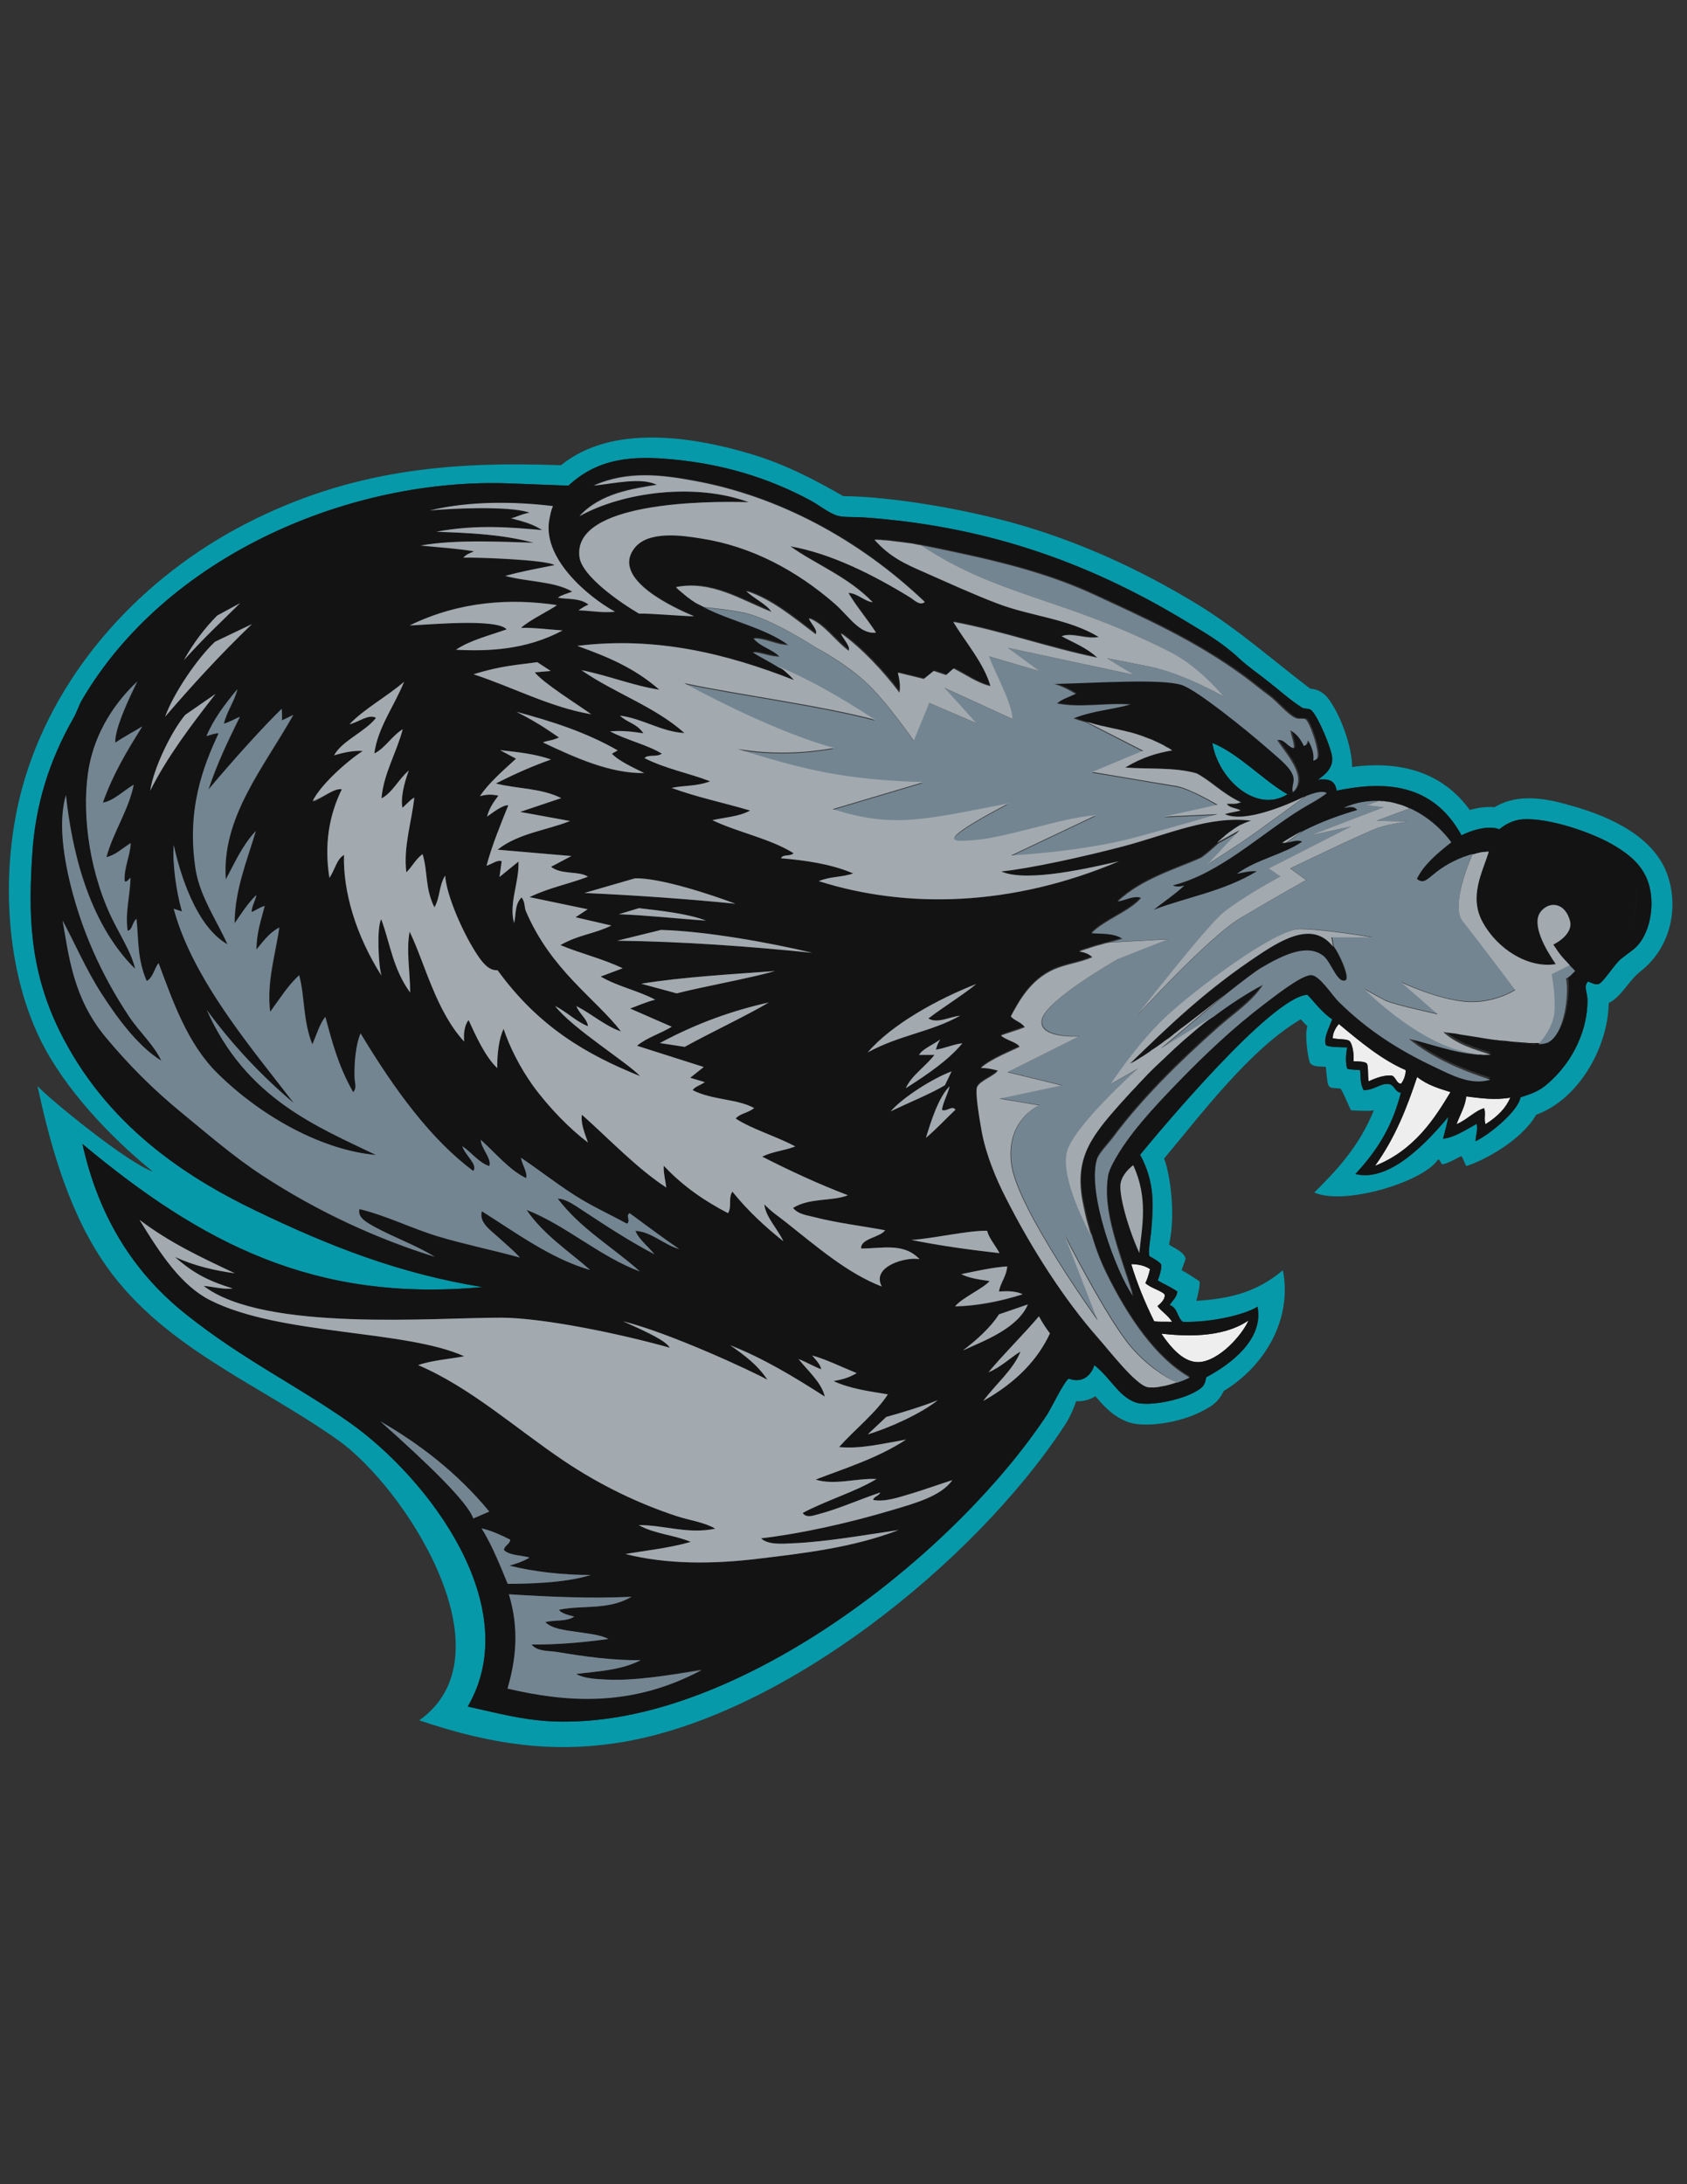 <?xml version="1.0" encoding="utf-8"?>
<!-- Generator: Adobe Illustrator 21.1.0, SVG Export Plug-In . SVG Version: 6.00 Build 0)  -->
<svg version="1.1" id="Layer_1" xmlns="http://www.w3.org/2000/svg" xmlns:xlink="http://www.w3.org/1999/xlink" x="0px" y="0px"
	 viewBox="0 0 612 792" enable-background="new 0 0 612 792" xml:space="preserve">
<rect x="0" y="0" width="612" height="792" fill="#333333" stroke="none"/>
<g>
	<path fill="#0699A9" d="M605.3,318.4c-4.5-14.9-21.1-22.2-34.7-26.1c-9.2-2.7-19.7-4.9-28.4,0.4c-3-0.3-6.1,0.2-9,1
		c-10.4-14.3-26-17.8-42.7-15.6c0.1-7-4.3-19.7-9.3-25.6c-2.2-2.2-4-2.6-5.9-2.8c-13.7-10.4-26.1-21.5-40.8-30.5
		c-19.2-11.7-38.6-20.7-58.6-27.1c-22.7-7.3-52.9-12.1-70-12.2c-10.1-5.8-21-11.6-33.9-15.4c-21-6.2-50-10.8-68.5,4.2
		c-40.7-1.5-76.7,1.8-114.5,21.3c-37,19.1-67.8,52.1-80,92.4c-8.9,29.3-7.9,67.1,5.7,94.7c8.7,17.7,25.4,35.3,40.7,47.7
		c-9.1-3.1-37.2-26-41.8-31c4,18.4,10.2,43,23.2,62.7c20.7,31.5,56.2,44.7,85.7,65.6c24.4,17.2,63.5,77.7,29.6,101.7
		c26.5,9,48,11.6,70.4,8.4c60.4-8.5,131-65.6,163.5-115c1.9-2.8,3.3-5.9,4.4-9.1c2.7,0.1,5-0.6,7-1.8c3.2,3.7,6.1,7,11.2,9.1
		c3.3,1.4,8.3,1.4,13.2,0.7c4.8-0.7,10-2.2,13.7-4.1c3-1.5,4.8-2.6,6.3-4.3c1-1.1,1.6-2.2,2.1-3.3c14.8-8.9,25-25.9,21.5-43.8
		c-9.8,8.2-19.4,10.3-31.4,11.1c0.4-1.3,1.7-6.7,1-7.2c-0.9-0.6-5.4-3.5-6.3-3.9c0.1-0.9,1.4-3.6,1.4-4.3c-0.8-2.5-3.8-3.5-6-5
		c2.5-10.8,0.4-25.7-1.8-31.2c13.4-16,31.4-39.9,49.6-50.5c0.7,0.8,1.5,1.7,2.4,2.5c-1.1,3.2,0.2,11.3,0.9,13.3
		c1.4,1.7,3.5,1.1,5.8,1.5c0.8,8.4,0.4,7.4,5.2,7.8c0.6,0.2,3.4,7,3.9,7.9c2.7,0.1,6.6,0.4,8.3,0c-5.6,13.8-14.3,22.5-21.6,29.8
		c10.8,4.9,39.8-3.9,44.9-12c0.8,0.2,0.9,1.3,1.5,1.8c2-0.2,5.1-2.2,7-3c1.2,2.1,1.3,3.2,1.8,3.6c6.4-2,20-9.3,25.3-18.6
		c15.5-5.6,26.1-24.6,26.3-40.5c4.7-2.3,7.3-8.3,11.7-11.6C605.4,344.1,609,330.6,605.3,318.4z M593,343.9c-1.1,1-5.1,3.7-5.9,4.7
		c-2.6,2.9-5.6,7.6-7.1,8.2c-1.2,0.4-2.4-0.3-3.9-0.9c-1.7,1.7-0.3,3.8-0.2,6.6c0.1,10.4-4.8,22.2-14.6,30.6
		c-3.3,2.9-6.7,3.8-9.7,4.8c-0.9,5.2-11.7,13.8-16.3,15.9c0-2,0.9-4,0.4-6.3c-4.2,2.4-8.5,5.1-12.2,5.4c0.8-3.1,1.4-5.1,1.9-7.9
		c-7.2,8.6-21.1,23.9-33.7,20.7c8.8-9.4,13.7-18.4,16.5-29.5c-2.1-0.1-2.3-2.8-4.3-3.1c-3.3-0.4-5.2,2.2-9.2,2.2
		c-1.4-2.5-1-5.1-1.3-7.3c-1.8-0.1-3.5-0.1-4.7-0.5c-0.7-2.7-0.4-5.2,0-7.7c-3.1-0.1-7.2-0.1-7.7-0.9c-1-2.2,1.2-6.4,2.3-9.3
		c-4.1-2.6-8.5-8.8-9.1-8.9c-13.2,1-53.4,49.3-60.6,58c5.5,10.2,4.8,18.6,4,28c-0.2,2.2-1.2,7.5-0.6,8.8c1.2,0.7,3.7,2,4.3,3.1
		c0.1,1.5-0.5,3.6-1.3,5.7c2.4,1.4,4.8,2.4,7.1,4c-0.1,1.9-1.7,3.3-2.8,4.9c3,1,2.7,4.5,4.8,6.1c9.7,0.3,22.2-2.4,27.1-5.5
		c2.3,11.8-9.6,20.8-18.6,25.6c-0.6,3.1-1.1,3.8-5.2,5.9c-5.8,2.8-16.6,4.8-20.8,3.1c-6-2.4-8.7-8.7-14.6-13.4
		c-0.9,3-3.8,6.9-9.3,4.9c-1.6,0.9-6.4,10.8-7.8,13C347,562.6,274,619.9,212.4,624c-16.5,1.1-25.2-1.2-42.7-5.2
		c21-36.2-14.2-82.7-42.9-103c-19.2-13.5-38.7-22.8-59.3-39.2c-17.6-14-31.3-33.5-37.6-61.8c43.3,36.1,84.3,57.5,145.1,51.9
		c-30-4.9-55-14.6-82.2-27.7c-26-12.5-54.6-31.4-71.3-65.4c-11.2-22.9-11.1-43.5-9.8-63.8c1.1-17.6,6-33.8,15-49.5
		c1.2-2.1,1.9-4.6,3.1-6.6c30.1-51.3,94.8-79.6,152.1-78.5c4.3,0.1,15.4,0.6,24.3,0.9c11-10.2,23.6-10.9,38.1-9.5
		c17.6,1.7,34,6.4,49.8,14.9c2.9,1.6,6,4.1,9.1,5.3c2.3,0.9,6.5,0.6,9.8,0.8c42.4,2.9,80.1,15.1,117.6,37.9c6.6,4,12.7,7.4,19,13.3
		c3.2,3,7.4,5.8,11.2,8.9c3.7,2.9,7.6,6.4,11.4,8.8c1.3,0.8,2.7,0.1,3.7,1.2c2.5,2.6,7.2,13.9,7.4,17.1c0.2,3.5-2.2,5.9-5.2,7.9
		c2.7-0.2,6.2-0.5,6.8,4c17.4-3.6,34.9-2.8,45.3,16.2c3.4-1.8,9.9-3.8,13.7-2.2c2.3-1.9,5.3-3.4,8.4-3.6c9.5-0.7,26,4.9,34,9.9
		c4.3,2.7,9.8,6.5,11.9,13.7C600.5,328.5,598.5,339.1,593,343.9z M439.8,269.4c9.6,3.8,18.8,13.9,27.3,18.6
		C455.7,295.1,441.9,282.5,439.8,269.4z"/>
	<path fill="#EEEEEE" d="M421.3,483.6c7.7,0.8,21.8,1.9,31.7-4.8c-2.3,5.2-10.7,14.7-18,15.1C429.6,494.1,425.2,489.2,421.3,483.6z
		 M418.7,479.1c1.9,0.3,3.9,0.1,6.5,0.2c-1.3-2.2-3.9-3.8-5.3-5.7c2.1-1.7,2.8-3.1,2.6-4.1c-0.2-1.1-5.7-2.7-7-4.3
		c0.4-0.5,1.3-3.1,1.7-5c-1.8-1.3-4.6-1.8-6.8-1.8C412.4,465.1,415.2,472,418.7,479.1z M498.8,422.7c14.3-5.6,21.7-17.2,27.4-26.7
		c-4.1-1.3-8.4-2.5-12.1-5.5C510.4,401.6,506.2,412.6,498.8,422.7z M509.9,388c-8.6-3.7-16.4-10.2-24.2-16.7
		c-1.2,1.4-2.3,3.4-2.2,5.2c3,0.5,5.1,0.2,6.1,1c0.8,0.7,1.7,4.1,1.4,7.3c2,0.1,4.1,0.1,4.8,0.8c0.7,0.7,0.3,4.3,0.7,6.5
		c3.2-1.5,6-2.3,8.3-2.1c1.4,0.2,1.8,3.1,3.5,2.9C509.3,391.8,510.1,389.5,509.9,388z M531.9,397.5c-0.3,3.6-2.3,6.7-3.5,10.1
		c3.8-1.6,6.7-4.9,10-5.8c0.7,2.1-0.2,3.7,0.5,5.8c4.5-2.8,7.5-6,9-9.6C542.3,399,537.1,398.2,531.9,397.5z"/>
	<path fill="#131313" d="M483.4,342.8c2.3,2.7,6.4,12,4.5,12.7c-3,1.1-5.1-6.5-7.9-8.8c-5.7-4.6-14.1-0.8-22.9,4.4
		c-1.8,1.1-6.6,4.7-12.5,9.4l0,0c-4.4,3.5-9.5,7.5-14.5,11.3c-0.1,0.1-0.2,0.1-0.3,0.2c-0.4,0.3-0.7,0.6-1.1,0.8
		c-0.2,0.1-0.3,0.2-0.5,0.4c-0.5,0.4-1,0.8-1.5,1.2c-0.3,0.2-0.5,0.4-0.8,0.6c-0.2,0.2-0.5,0.4-0.7,0.6c-0.4,0.3-0.9,0.7-1.3,1
		c-0.2,0.1-0.4,0.3-0.6,0.4c-0.4,0.3-0.7,0.5-1.1,0.8c-0.2,0.1-0.4,0.3-0.5,0.4c-0.5,0.3-0.9,0.7-1.4,1c-0.1,0.1-0.2,0.1-0.3,0.2
		c-0.4,0.3-0.8,0.6-1.2,0.8c-0.1,0.1-0.3,0.2-0.4,0.3c-0.5,0.3-0.9,0.6-1.3,0.9c0,0-0.1,0.1-0.1,0.1c-0.4,0.3-0.8,0.5-1.2,0.8
		c-0.1,0.1-0.2,0.1-0.3,0.2c-0.4,0.3-0.8,0.5-1.2,0.8c0,0,0,0-0.1,0c-0.4,0.2-0.7,0.5-1.1,0.7c-0.1,0.1-0.2,0.1-0.3,0.2
		c-0.4,0.2-0.7,0.4-1,0.6c0,0,0,0,0,0c-0.3,0.2-0.6,0.3-0.9,0.5c-0.1,0-0.1,0.1-0.2,0.1c-0.3,0.1-0.6,0.3-0.8,0.4
		c14-13.6,27.6-26.8,47-39.6C466.7,339.4,476.5,334.5,483.4,342.8z M598.1,320.5c2.4,7.9,0.4,18.6-5.1,23.4c-1.1,1-5.1,3.7-5.9,4.7
		c-2.6,2.9-5.6,7.6-7.1,8.2c-1.2,0.4-2.4-0.3-3.9-0.9c-1.7,1.7-0.3,3.8-0.2,6.6c0.1,10.4-4.8,22.2-14.6,30.6
		c-3.3,2.9-6.7,3.8-9.7,4.8c-0.9,5.2-11.7,13.8-16.3,15.9c0-2,0.9-4,0.4-6.3c-4.2,2.4-8.5,5.1-12.2,5.4c0.8-3.1,1.4-5.1,1.9-7.9
		c-7.2,8.6-21.1,23.9-33.7,20.7c8.8-9.4,13.7-18.4,16.5-29.5c-2.1-0.1-2.3-2.8-4.3-3.1c-3.3-0.4-5.2,2.2-9.2,2.2
		c-1.4-2.5-1-5.1-1.3-7.3c-1.8-0.1-3.5-0.1-4.7-0.5c-0.7-2.7-0.4-5.2,0-7.7c-3.1-0.1-7.2-0.1-7.7-0.9c-1-2.2,1.2-6.4,2.3-9.3
		c-4.1-2.6-8.5-8.8-9.1-8.9c-13.2,1-53.4,49.3-60.6,58c5.5,10.2,4.8,18.6,4,28c-0.2,2.2-1.2,7.5-0.6,8.8c1.2,0.7,3.7,2,4.3,3.1
		c0.1,1.5-0.5,3.6-1.3,5.7c2.4,1.4,4.8,2.4,7.1,4c-0.1,1.9-1.7,3.3-2.8,4.9c3,1,2.7,4.5,4.8,6.1c9.7,0.3,22.2-2.4,27.1-5.5
		c2.3,11.8-9.6,20.8-18.6,25.6c-0.6,3.1-1.1,3.8-5.2,5.9c-5.8,2.8-16.6,4.8-20.8,3.1c-6-2.4-8.7-8.7-14.6-13.4
		c-0.9,3-3.8,6.9-9.3,4.9c-1.6,0.9-6.4,10.8-7.8,13C347,562.6,274,619.9,212.4,624c-16.5,1.1-25.2-1.2-42.7-5.2
		c21-36.2-14.2-82.7-42.9-103c-19.2-13.5-38.7-22.8-59.3-39.2c-17.6-14-31.3-33.5-37.6-61.8c43.3,36.1,84.3,57.5,145.1,51.9
		c-30-4.9-55-14.6-82.2-27.7c-26-12.5-54.6-31.4-71.3-65.4c-11.2-22.9-11.1-43.5-9.8-63.8c1.1-17.6,6-33.8,15-49.5
		c1.2-2.1,1.9-4.6,3.1-6.6c30.1-51.3,94.8-79.6,152.1-78.5c4.3,0.1,15.4,0.6,24.3,0.9c11-10.2,23.6-10.9,38.1-9.5
		c17.6,1.7,34,6.4,49.8,14.9c2.9,1.6,6,4.1,9.1,5.3c2.3,0.9,6.5,0.6,9.8,0.8c42.4,2.9,80.1,15.1,117.6,37.9c6.6,4,12.7,7.4,19,13.3
		c3.2,3,7.4,5.8,11.2,8.9c3.7,2.9,7.6,6.4,11.4,8.8c1.3,0.8,2.7,0.1,3.7,1.2c2.5,2.6,7.2,13.9,7.4,17.1c0.2,3.5-2.2,5.9-5.2,7.9
		c2.7-0.2,6.2-0.5,6.8,4c17.4-3.6,34.9-2.8,45.3,16.2c3.4-1.8,9.9-3.8,13.7-2.2c2.3-1.9,5.3-3.4,8.4-3.6c9.5-0.7,26,4.9,34,9.9
		C590.5,309.6,595.9,313.4,598.1,320.5z M271.6,182.1c-16.3-0.6-63.8,0.1-61.4,19.6c0.8,7,14.9,16.7,21.6,20.6
		c4.3-0.1,15.3,0.9,20,1c-6.6-2.8-30.1-13.3-21.8-24.5c4.9-6.7,17.8-4.7,24.5-3.7c18,2.9,34.4,11.5,48.4,23.7
		c5.1,4.5,8.9,11.1,14.9,10.4c-3.1-5-7.5-10.1-10-14.4c3.2,0.1,5.7,3,8.8,3.4c-9.1-9.4-20.9-13.8-29.9-20.3
		c14.8,2.6,30.2,10.5,43.4,18.5c1.6,1,3.6,3.2,5.4,1.7c-24.2-23.1-53.5-38.4-83.5-43.9c-11.7-2.1-24.4-3.8-36.6,1.7
		c7.6-0.8,17-3.1,22.9-0.3c-8.3,1.4-20.4,2.9-28.1,11.4C226.1,178.3,252.4,175,271.6,182.1z M193.5,196.8c-11.2-0.3-27.8-1.3-41,1.1
		c8.6,0.8,14,1.2,19.4,2.1c-1.6,0.7-2.7,1-3.9,2.3c3.6-0.2,30.2,0.7,33.1,2.7c-7.5,1.5-11.9,2.3-17.9,3.9c7.9,2.2,17.8,1.9,24.3,5.7
		c-2.3,0.9-3.8,1.2-5.2,2.2c3.7,0.7,7.8,0,11.1,2.5c-1.5,0.7-2.5,1.3-3.6,2.1c4.4,0.1,8.6,1,13.2,0.5c-10-5.5-26.9-19.8-23.7-34
		c0.3-1.4,0.4-2.4,1.2-4.3c-13.2-1.6-30-2-44.7,1.6c5.4-0.6,29.2-1.9,36.2,0.8c-3.3,0.6-4.6,1.6-6.7,2c5.7,1.5,8.1,2.3,11.3,4.3
		c-10.8-0.9-23.4-2.2-38.4,0.6C170.7,193.2,181.7,193.7,193.5,196.8z M148.7,226.7c6.1-0.1,31.4-2.6,35.2,1.5
		c-6.1,2.2-13.2,3.9-18.4,7.4c11.8,0.6,25.4,0.1,38.7-7c-2.4-0.1-11.7-1.2-15.1-0.9c2.7-2.7,11.3-6.8,13-8.3
		C185.8,216.9,167.2,217.7,148.7,226.7z M221.9,273.3l2.1-1.2c-11.7-6.6-23.8-10.5-36.7-13.9c9.2,4.7,12.9,7.7,15.4,9.3
		c-2.8,1.3-4,1-5.8,1.8c11.6,5.5,24.4,11.3,36.7,11.1C229.8,278.3,224.4,275.9,221.9,273.3z M281.2,352.1
		c-15.9,1.2-33.1,2.1-48.6,4.6l12.9,3.5C255.2,357.7,271.3,354.9,281.2,352.1z M239.4,378.3l9,1.3c8.6-4.8,23.4-11.8,30.5-16.1
		C265.9,366.4,253,370.9,239.4,378.3z M294.7,345.5c-15.8-3.8-39.2-7.9-54.9-8.3l-15.9,3.9C247.9,341.4,272.5,343.2,294.7,345.5z
		 M256.1,333.9c-6.8-2.7-16.9-3.7-24.3-4.6l-7.3,2.2C235.1,331.9,245.6,333.2,256.1,333.9z M266.7,327.7c-8.2-3.2-27.4-9.6-36.4-9.2
		l-18.3,5.3C230.3,324.6,249.7,326,266.7,327.7z M214.5,259c-4.7-3.4-17.4-11.2-20.5-15.2l5.8-0.5l-4.9-3.2
		c-6.8,1-12.9,1.2-23.1,4.4C186.1,249.2,199.7,256.4,214.5,259z M113.8,290.9c3.4-1.6,7.4-5.2,10.2-4.7c-4.7,9.6-6.4,20.2-4.5,32.1
		c1.9-2.6,2.6-6.8,5.3-8.3c-0.4,13.1,4.2,29,13.6,43.8c-1.1-3.4-1.8-17.4-0.1-20.5c3.2,8.6,4.2,18,10.5,26.6
		c0-7.3-1.5-15.1-0.2-22.1c5.6,11.6,9.5,28.7,19.8,39.9c-0.3-2.6,0.1-6.1,1.6-7.8c2.6,5.7,6.1,13.4,10.4,17.4
		c-0.1-5,0.6-10.8,2.3-14.2c2.2,6.6,5.9,13.9,10.6,20.5c5.8,8,13.5,15.8,20,20.7c-1.2-3.5-2.7-7-2.2-10.1
		c10.1,9,19.9,19.4,30.6,26.4c-0.3-2.6-1.1-5.6-0.9-7.9c7.2,7.7,15.1,12.9,23.3,17.2c1.5-2.3,0-5.5,1.6-7.8
		c5.8,7.2,12.1,12.9,18.5,18c-2.4-5-6.5-8.9-6.9-13.4c2.5,2.7,5.6,4.7,7.7,6.4c11.4,9,22.4,18.6,34.9,23.4c-4-7.4,9.1-10.9,13.7-9.9
		c-5.8-6.2-13.8-3.8-21.2-3.9c-0.3-3.6,6.9-4,8.7-6.6c-8.5-1.6-17.2-2.6-25.4-4.7c-2.6-0.7-6.1-1-8-3.4c6.1-3.8,14.2-2.3,19.9-4.6
		c-10.5-4-20.9-8.8-31.1-14c4.2-2,7.9-2.1,12-3.7c-6.9-3.7-15.6-6.2-21.6-10.1c1.4-1.8,4.4-2,6.7-3.8c-6.1-3.4-15.4-2.9-22.3-6.5
		c0.6-1.2,3-1.9,4.4-2.9l-5.3-1.6l4.9-3.9l-24.2-7.7c3.4-2.9,8.5-4.4,12.6-6.9l-15.1-6.6c3-1.1,6.1-2.5,9.1-3.2
		c-6.4-3.4-13.4-4.7-19.8-8.4l8-3c-7.3-3.5-15.1-5.3-22.6-8.4c6.6-3.8,12.2-4,18.5-7.1l-13-3l4.4-2.9l-21.1-4.4
		c7.3-3.5,14.1-4.7,21.2-7.4c-3.2-2.2-9.6-0.6-13.4-3.6l7.4-3.9l-26.8-2.3c7.6-6,17.8-7,26.3-10.4l-18.1-3.3l14.9-5
		c-7.4-3.7-15.8-3.3-23.7-5.3c7.9-4,13.8-6.5,20-8.7c-5.9-2.1-12.3-2.7-18.5-3.4l5.8,3.1c-4.8,4.4-9.9,8.8-13.1,13.6
		c2.5-0.7,4.2-0.7,6.7-0.2c-1.8,2.4-3.4,4.7-4.1,7.6c2.8-2,5.9-4.3,7.7-4.1c-2.9,7.2-5.9,14.5-7.9,21.9c1.9-0.5,4-2.3,5.5-1.6
		l-0.8,5.7l6.9-5.6c0.3,7.5-3.6,15.2-1.6,22.3c0.8-3.1,0.1-6.6,2.7-9.3c1.3,1.6,1,3.4,1.5,4.8c9.1,21.5,25.2,31.7,34.6,43.8
		c-5.7-1.9-10.7-6.4-16.2-9.2c1.1,2.9,3.9,4.6,4.2,7.3c-4.2-1.6-7.8-5.3-11.9-7.3c6.1,8,26.4,20.6,30.8,25.4
		c-19.1-7.7-36.6-17.6-51.7-38.4c-2.9,0.2-5-2.2-6.9-4.9c-5.6-8.2-11.7-22.4-12.1-29.4c-2.3,3.6-1.8,7.9-3.9,11.5
		c-3.5-7-2.3-12.7-4.3-19.3c-2.6,1.9-3.7,4.5-5.9,6.6c-1.1-9.4,1.9-18,2.9-27.1c-1.5,0.8-2.6,2.2-4.3,3.7c-0.7-3.3,0.5-8.7,2.3-13.5
		c-3.7,3.1-5.9,8-9.9,10.1c0.7-8.9,5.5-16.6,7.7-25.1c-4.1,2.6-6.5,7-10.3,8.8c1.2-9.3,7.3-17.3,10.8-26
		c-6.1,5.3-14.6,9.9-19.8,15.4c3.1-0.6,7-3.9,9.6-2.3c-3.7,4.9-12.5,8.4-15.2,13.6c3.6-1.1,7.1-1.8,10.4-1.6
		C126.1,276.5,116.5,285.2,113.8,290.9z M341.7,402.4c0.5-2.9,2.1-5.6,2.8-8.5c-4,3.9-6.7,12.5-8.6,18.7c3.9-3.3,7.1-6.8,10.7-10.2
		C345.4,400.6,343.1,403.4,341.7,402.4z M345.2,388.6c-6.7,2.3-17.7,9.3-22.1,14.4c6.8-3.3,15-6.6,19.7-9.5L345.2,388.6z
		 M330.6,449.6c10.3,2.1,21.4,3.6,32,4.8c-1.8-3.2-3.8-5.3-4.4-8C352,446,337.5,449.3,330.6,449.6z M349.2,378.3
		c-3.1,0.3-6.5,1.9-9.6,2.3c0.3-1.4,0.6-2.4,1.5-3.7c-2.5,1.9-6.4,3.4-7.7,5.6c2.1,0,3.5,0,5.6,0c-3.1,4.1-8.5,7.6-10.4,12.1
		C336.7,389.4,344.3,384.2,349.2,378.3z M336.7,369.3c5.5-4.2,12.1-8.2,17.4-12.5c-13.8,5.3-30.8,14.7-39.4,24.8
		c11.5-6.3,23-7.4,33.5-13.3C344.4,368.7,340,371.2,336.7,369.3z M321.6,513.7l-6.8,6.4c7.3-2.1,19.4-7.5,25.4-12.4
		C334.9,509.8,326.6,512.4,321.6,513.7z M66.7,239.3c8-8.8,13.8-14.1,20.4-20.6l-8.3,4.5C74.3,227.7,70,233.4,66.7,239.3z
		 M59.9,259.8c9.2-10.6,19.7-22.2,31.5-33.5l-13.4,6.4C71.6,238.7,62.9,251.4,59.9,259.8z M54.5,286.8c6.1-12.2,14.8-23.7,23.7-35.1
		l-11,7.6C62,265.4,55.6,278.9,54.5,286.8z M188.6,456c-2.2-2.6-5.2-5-8-7.5c-2.5-2.3-6.9-5.2-5.7-9.2c12.9,8.1,25.4,17.3,39.3,21.3
		c-7.6-6.8-16.9-12.7-23.1-21.8c14.2,5.5,26.8,17.1,41.1,22.3c-9.8-8.8-21.5-15.5-29.8-26.4c3.3,0.1,6.2,2.4,8.9,4.2
		c8.8,5.8,17.4,11.4,26.2,16c-2.2-2.7-5.7-5.5-6.9-8.5c5.8,0.3,10.4,5.1,15.9,6.6c-6.1-4.2-12-8.6-18-13c-1.6,0.9,0.6,2.9-1,3.8
		c-6.4-3.5-13.1-6.5-19.4-10.6c-6.4-4.1-12.4-8.8-19-13.3c0.3,2.4,2.3,5.2,1.9,7.4c-6-2.8-11.1-9-16.5-13.9c0,2.9,4.1,6.9,3.1,9.5
		c-3.6-1.1-6.5-5.1-9.8-7.2c1.1,3.5,5.7,6.6,4,9c-15.1-11.1-28.4-29.1-40.9-49.9c-1.8,4.2-2.3,10.8-2.2,15.8c0,1.8,1.1,4.1-0.5,5.5
		c-5.5-9.7-7.7-18.4-10.1-27.3c-2.1,2.7-3.2,6.6-4.7,10c-3.5-8.7-2.7-17.6-4.8-25.1c-4.1,4-6.5,7.8-10.5,13.3
		c-1.4-10.7,2.1-21.2,3.3-30.6c-2.9,1.6-4.5,3.4-8.3,8c0-6.4,1.7-10.6,3-15.8c-1.4,0.3-3.6,1.8-4.7,2.2c-0.3-1.5,1.8-5.2,1.6-6.1
		c-3.1,3.1-5.3,6.4-7.8,10.2c0-11.9,4.4-22.5,7.7-33.5c-5,5.3-7.4,11.1-10.9,17.6c-1.7-22.5,13.7-40.5,24.5-59.7
		c-1.4,0.6-3,1.4-4.1,2c0-1.3,0-2.6-0.1-4.2c-5.9,5.8-16.7,17.5-26.6,29.3c3.1-9.4,7.1-17.7,11.4-26.4c-1.9,0.8-3.9,2.1-5.8,2.5
		c1.1-4.6,3.9-8.2,4.9-12.5c-4.6,5.4-8.7,11-11.2,17c2.7-0.9,3.8-1,4.4-1c-5.5,11.8-11.8,27.6-8.3,49.6c1.6,9.7,7.9,18.9,11.5,26.9
		c-11.6-6.4-17.3-26-19.5-36c-0.5,6.3,0.9,16.9,3,24.1l-3-1c6.9,25.8,28.8,51.3,43.6,70.5c-11.1-9.3-21.7-20.3-31.6-33.8
		c14.4,32.3,40.3,42.3,61.4,52.6c-19.2-1.7-41.1-13.5-57.4-29.5c-11.1-10.9-16.3-26.3-21.5-40.1c-1.6,2-2.1,5.5-4.3,6.5
		c-3.5-8.1-2.9-15.1-3.7-22.5c-1.6,1.2-1.4,4-3.2,4.3c-1-6.7,1-12.7,1-19.2c-0.5,0.3-1.3,1.8-2.1,1.2c-0.3-4.9,2-9,2.2-13.8
		c-3.2,2-5.4,4.3-8.8,5.1c2.3-9,8-17.1,9.9-26.3c-3.9,2.4-7.7,6-11.2,6.5c3.5-9.9,8.2-18,14.3-27.6c-2.9,1.8-6.4,3.5-9.8,5.9
		c-0.3-5,5.1-16.4,8-22.2c-9.9,9.3-16.2,21-17.9,33.3c-2.2,15.4,0.6,37,9.7,54.6c3.4,6.5,6.4,11.5,7.4,16.3
		c-17.6-17.5-23.1-44.7-25.1-63c-2.6,8.9-1.2,20.7,1.6,32.2c4.1,16.7,11.1,32.7,21.2,47.9c4,6,9.1,10.4,11.8,16.2
		c-7.9-4.8-15.3-14.4-21.8-24.5c-5.5-8.6-9.6-18.3-14-26.3c2.3,13.1,3.8,28,15.4,42c8.7,10.5,17.7,19.4,27.7,27.6
		c9.7,7.9,19.2,16.1,29.2,22.7c20.4,13.4,42.1,23.2,62.7,29.6c-6.8-4.3-15.1-7.2-22.1-11c-2-1.1-6.1-3-5.2-6.3
		c9.9,2.4,19.1,7.1,28.8,10C168.8,451.3,178.8,453.3,188.6,456z M171.7,550.6l5.8-2.5c-11.9-14.4-25.6-24.6-39.5-32.7
		C154.9,530.4,169.4,544.3,171.7,550.6z M184.1,574.3c6.4,0,20.7-0.2,30.1-3.2c-10,0-20.8-1.2-29.4-3.4c2.5-0.7,4.7-1.4,7.3-2.9
		c-2.1-0.8-7.5-0.7-9.3-2.8c0.1-1.4,2.3-2.3,2.3-3.7c-3.4-1.7-6.8-3.3-10.4-4.1C178.7,560.8,182,569.5,184.1,574.3z M254.6,605.3
		c-11.7,2.1-24.3,4.3-35,3.7c-3.6-0.2-7.6-0.4-10.5-2c7.4-1,16-1.2,23.4-5c-10.2,0.1-20.9-1.4-30.4-3c-3.2-0.5-7.1-0.1-9.2-2.7
		c9.1,0.1,18.5-0.7,27.9-2c-3-1.6-7.4-1.9-11.6-2.6c-4.1-0.6-8.7-1-11.3-3.5c3.4-0.9,7.7-0.1,10.5-2c-1.7-0.5-4.8-1.1-5.5-2.5
		c8.7-1.8,17.7,0.3,26.3-4.7c-15.1,0.7-29.9,0-44.5-0.9c3.8,12.5,2.6,23.6-0.5,34.2C205.5,617.1,229.1,618.9,254.6,605.3z
		 M345.4,536.7c-4.7,1.5-9.7,3.3-14.6,4.8c-4.7,1.4-9.7,3.2-14,2.4c-0.1-1.1,2.3-1.6,2.5-2.7c-6.9,2.3-15.1,5.9-21.5,7.6
		c-2.1,0.5-5.2,2-6.6-0.2c8.9-4.7,18.7-7.5,26.8-12.3c-7.2-0.4-15.3,2.4-22.1,0.2c10.6-4.1,22.4-7.7,32.8-14.5
		c-8.2,1.4-16.6,3.5-24.3,2.7c5.7-6.4,13.3-12.3,17.7-19.1c-6.7-1.1-13.6-2-19.7-4.8c3.6-0.7,5.4-1.2,8.4-2.9
		c-5.2-2.1-11.6-5.2-16.2-6.4c1.1,1.3,3.1,3.3,3.3,5c-2.5-0.9-5.3-2.6-8.2-3.7c3.1,4,8.4,8.5,9.5,13.6c-11.2-7.2-22.5-14-34.3-18.6
		c5.4,3.8,9.8,7,13.5,12.5c-6-3.3-35.5-17-52.4-21.2c9.9,4.4,15.6,7.2,17,9.6c-18.1-5.1-45.8-10.8-60.9-10.9
		c-24-0.1-86.2,5.3-108.2-11.5c2.7,0.1,7.3,1.4,10.5,0.9c-8-2.5-13.7-5-20.9-11.4c7,3.2,14.3,4.9,21.7,5.9
		c-12.1-5.7-23.7-11.1-34.6-19.4c7.7,12.6,15.2,23.9,25.7,29.2c25.4,12.8,70.7,10.6,92.1,20.3c-5.4,1-12,1.5-16.7,3.2
		c18.8,8,35.2,22.8,52.7,34.6c13.4,9,27.2,15.6,41.2,20.2c4.6,1.5,9.7,2.1,13.9,4.5c-9.9,2.1-18.4-1.3-27.8-1.3
		c5.9,3.3,12.7,3.5,18.9,6.1c-8,2.3-16.9,3.2-23.7,4.4c15.1,3.8,31.6,3.7,48.2,1.7c16.6-2,34.2-4,50.9-10.4
		c-12.4,1.8-26.3,4.3-38.4,4.8c-3.9,0.2-9.1,0.6-11.5-1.8c14.6-1.7,32.1-5.6,48.1-10.4C332.1,545,341.3,542.5,345.4,536.7z
		 M371.1,469.4c-3.1-1.5-6.4-1.2-8.7-1c0.5-3.2,2.7-5.4,3-9.1c-5.1,0.3-11.3,1.7-16.7,2.8c3.2,1.6,7.1,2,10.3,2.5
		c-2.1,2.6-10.4,6.3-12.5,9.2C354.4,473.6,362.6,472.1,371.1,469.4z M349.3,489.6c8.1-3.6,19.8-7.9,23.6-16.7l-10.5,3.6
		C359.2,481.6,353.9,486.2,349.3,489.6z M380.9,483.5c-1.4-1.8-2.7-3.8-4-6.2c-5.7,6.7-13.2,14-18.3,20.2c4.5-1.8,8.7-5.9,11.6-7.5
		c-2.5,6.5-9.1,11.9-13.5,17.9C369.1,501,376.5,492.7,380.9,483.5z M421.3,483.6c3.8,5.6,8.3,10.5,13.6,10.3
		c7.3-0.3,15.7-9.8,18-15.1C443.1,485.5,429.1,484.4,421.3,483.6z M410.4,458.4c2,6.7,4.8,13.6,8.3,20.7c1.9,0.3,3.9,0.1,6.5,0.2
		c-1.3-2.2-3.9-3.8-5.3-5.7c2.1-1.7,2.8-3.1,2.6-4.1c-0.2-1.1-5.7-2.7-7-4.3c0.4-0.5,1.3-3.1,1.7-5
		C415.4,458.9,412.6,458.3,410.4,458.4z M411.1,422.5c-1.7,1.4-3.8,3.7-4.5,6.2c-1,3.8,2.6,16.6,6.7,25.6
		C414.4,444.2,416.5,434.3,411.1,422.5z M508.3,392.9c0.9-1.1,1.8-3.5,1.6-4.9c-8.6-3.7-16.4-10.2-24.2-16.7
		c-1.2,1.4-2.3,3.4-2.2,5.2c3,0.5,5.1,0.2,6.1,1c0.8,0.7,1.7,4.1,1.4,7.3c2,0.1,4.1,0.1,4.8,0.8c0.7,0.7,0.3,4.3,0.7,6.5
		c3.2-1.5,6-2.3,8.3-2.1C506.3,390.2,506.7,393.2,508.3,392.9z M526.2,396c-4.1-1.3-8.4-2.5-12.1-5.5c-3.7,11.1-8,22.1-15.3,32.3
		C513.1,417.1,520.5,405.5,526.2,396z M547.9,398c-5.7,1-10.8,0.2-16-0.4c-0.3,3.6-2.3,6.7-3.5,10.1c3.8-1.6,6.7-4.9,10-5.8
		c0.7,2.1-0.2,3.7,0.5,5.8C543.5,404.8,546.4,401.6,547.9,398z M571.5,352.1c-0.7-0.7-1.4-1.4-2.1-2.1c-0.4-0.5-0.9-0.9-1.3-1.4
		c-0.1-0.1-0.2-0.3-0.4-0.4c-0.4-0.5-0.9-1-1.3-1.5c0,0,0,0-0.1-0.1c-0.4-0.5-0.8-1.1-1.3-1.7c-0.1-0.1-0.2-0.3-0.3-0.5
		c-0.4-0.6-0.8-1.2-1.3-1.9c3.7-1.8,6.9-5.1,6.1-8.4c-1.7-6.8-7.4-7.5-10.6-3.6c-3.7,4.6,1.9,14,5.4,19.1c-9.9,1.6-21-5.3-26.4-15
		c-5.3-9.4-0.2-18.2,2.1-25.8c-0.4,0-0.8,0-1.2,0.1c-0.1,0-0.3,0-0.4,0c-0.3,0-0.6,0.1-1,0.1c-0.1,0-0.3,0-0.4,0.1
		c-0.5,0.1-0.9,0.2-1.4,0.3c-0.1,0-0.2,0-0.2,0.1c-0.4,0.1-0.8,0.2-1.2,0.3c-0.1,0-0.1,0-0.2,0.1c0,0,0,0,0,0
		c-4.4,1.2-9.2,3.5-13,6.5c-3.6,2.8-4.6,4.4-7.1,2.5c2.3-4.9,7.2-9.2,12.5-13.3c-4.1-5.5-9.3-9.7-15-12.3l0,0c0,0-0.1,0-0.1,0
		c-0.4-0.2-0.7-0.3-1.1-0.5c-0.1,0-0.1-0.1-0.2-0.1c-0.9-0.4-1.8-0.7-2.7-0.9c-0.1,0-0.2-0.1-0.3-0.1c-0.3-0.1-0.7-0.2-1-0.3
		c-0.1,0-0.3-0.1-0.4-0.1c-0.3-0.1-0.6-0.1-0.9-0.2c-0.2,0-0.3-0.1-0.5-0.1c-0.3-0.1-0.6-0.1-0.9-0.1c-0.2,0-0.4,0-0.5-0.1
		c-0.3,0-0.6-0.1-0.9-0.1c-0.2,0-0.4,0-0.5,0c-0.3,0-0.6,0-0.9-0.1c-0.1,0-0.2,0-0.3,0l0,0c-4.2-0.1-8.5,0.6-12.7,2.5
		c1.8-0.2,3.7-0.9,4.9,0.8c-6.1,1.8-13,4.2-19.6,7.6l0.1-0.1c-0.2,0.1-0.4,0.2-0.6,0.3c-0.2,0.1-0.3,0.2-0.5,0.2c-1,0.5-2,1.1-3,1.7
		c-0.1,0.1-0.2,0.1-0.4,0.2c-1,0.6-2,1.2-3,1.9c0.2,0,0.4,0,0.7,0c0,0,0.1,0,0.1,0c0.2,0,0.4-0.1,0.7-0.1c0,0,0,0,0,0l0,0
		c1.9-0.3,4-1.2,5.5-0.3c-6.9,4.7-16.5,6.4-23.6,11.6c2.4-0.5,4.9-1.1,7.2-0.9c-12.2,7.4-25.2,9.3-37.5,14c3.2-2.6,8.1-5.9,11.1-8.8
		c-1.4,0.4-3,0.6-4.1-0.1c16.7-4.1,31.8-18.5,46.3-27.5c3.4-2.1,6.4-3.5,9.5-5.9c-1.4-1.1-5,0-7.6,1.1c0,0,0,0,0,0
		c-0.2,0.1-0.3,0.2-0.5,0.2c-6,2.9-21.7,9.6-28.6,6.2c2-0.6,3.8-0.8,5.7-1.3c-1.6-1-4-0.9-5-2.4c1.8-0.2,3.1,0.3,5.1-0.6
		c-6.8-3.2-10.9-7.8-16.1-10.5c-8.3-2.3-17.1-1.4-25.8-2.1c6.1-3.7,11.6-5.3,17-6.2c-0.6-0.4-1.3-0.9-2-1.2
		c-0.2-0.1-0.4-0.2-0.7-0.4c-0.4-0.3-0.9-0.5-1.3-0.7c-0.3-0.1-0.5-0.3-0.8-0.4c-0.4-0.2-0.8-0.4-1.3-0.6c-0.3-0.1-0.5-0.2-0.8-0.4
		c-0.4-0.2-0.8-0.3-1.3-0.5c-0.3-0.1-0.5-0.2-0.8-0.3c-0.4-0.2-0.9-0.3-1.3-0.5c-0.3-0.1-0.5-0.2-0.8-0.3c-0.5-0.2-1-0.3-1.5-0.5
		c-0.2-0.1-0.4-0.1-0.6-0.2c-0.7-0.2-1.4-0.4-2.1-0.6c-0.2,0-0.3-0.1-0.5-0.1c-0.5-0.1-1.1-0.3-1.6-0.4c-0.3-0.1-0.6-0.1-0.9-0.2
		c-0.4-0.1-0.9-0.2-1.3-0.3c-0.3-0.1-0.7-0.2-1-0.2c-0.4-0.1-0.9-0.2-1.3-0.3c-0.6-0.1-1.2-0.3-1.8-0.4c-0.3-0.1-0.6-0.1-0.8-0.2
		c-0.5-0.1-1-0.2-1.5-0.3c-0.2-0.1-0.5-0.1-0.7-0.2c-0.6-0.1-1.3-0.3-1.9-0.5c-0.1,0-0.2,0-0.3-0.1c-2.3-0.6-4.5-1.2-6.7-2
		c7-2.8,14.7-3.3,20.5-5c-8.7-0.7-18.1,1.3-26.5-0.4c1.4-1.4,4.7-2.5,6.8-3.5c-2.7-1.6-4.4-2.5-7.7-3.6c14.9-0.3,38.8-2,46.2,0.4
		c5.6,1.8,24,16.8,30.2,22.2c3.2,2.8,7.1,5.9,9,8.5c2.8,4,0.4,5,1.1,8.2c5.5-5.3-2-13.4-5.7-18.9c2.5-0.7,3.9,2.6,6.1,2.9
		c0.1-2-1.1-4.8-1.3-6.5c2.2,1.3,3.5,2.8,4.9,5.7c1.1-0.3,1.1-1.1,1.5-2.1c1.5,2.6,2.3,5.1,1.9,7.4c1.1-0.2,1.7-0.8,1.6-2.3
		c-0.2-3.8-2.9-11.3-4.3-12.6c-0.7-0.6-2.6,0-3.7-0.5c-3.1-1.4-6.7-6-9.6-8.1c-3-2.2-5.9-4.6-8.7-6.7
		c-17.9-13.2-36.4-21.4-55.4-30.2c-18.7-8.6-38.9-12.9-58.7-17c-1.2-0.2-2.4-0.5-3.6-0.7c0,0,0,0,0,0c-0.3,0-0.5-0.1-0.8-0.1
		c-0.3-0.1-0.7-0.1-1-0.2c-0.5-0.1-1-0.2-1.5-0.3c-0.3,0-0.6-0.1-0.8-0.1c-0.8-0.1-1.5-0.2-2.3-0.3c-0.3,0-0.6-0.1-0.8-0.1
		c-0.5-0.1-1-0.1-1.6-0.2c-0.3,0-0.6-0.1-0.9-0.1c-0.5-0.1-1-0.1-1.5-0.2c-0.3,0-0.6-0.1-0.9-0.1c-0.5,0-1.1-0.1-1.6-0.1
		c-0.3,0-0.5,0-0.8-0.1c-0.8,0-1.6-0.1-2.4-0.1c5.6,6.3,11.2,8.8,17.6,11.6c9.1,4,18.2,8.2,26.9,11.5c12.2,4.7,25.9,5.5,36.9,12.2
		c-4.6,0.9-9.6-1.7-13.5-0.3c4.4,2.4,9,4.1,13,7.8c-17.6-3.6-34.6-9.7-52.3-13c4.6,7.6,11.2,15.1,13.5,23.3c-4.8-1.1-9-4.2-13.4-6.4
		l-2.7,2.4l-4.5-1.5l-3.6,2.9l-9.4-2.3c0.6,2.6,1,4.5,0.6,7.3c-5.7-7.6-13.7-16.2-21.3-21.6c0.8,2.1,3.6,4.7,2.9,6.4
		c-4.9-3.5-9.1-10-14.5-11.8c0.7,1.9,3.4,4.3,2.5,5.8c-8.2-6.2-16.2-12.9-25.2-15.7c2.8,2.8,7.3,4.7,9.2,7.6
		c-11.2-4.4-21.7-11.5-34.7-9c0.4,0.4,0.7,0.7,1.1,1.1c0.1,0.1,0.2,0.2,0.4,0.3c0.3,0.2,0.5,0.5,0.8,0.7c0.2,0.1,0.3,0.2,0.5,0.4
		c0.2,0.2,0.5,0.4,0.7,0.6c0.2,0.1,0.3,0.2,0.5,0.4c0.2,0.2,0.5,0.4,0.7,0.5c0.2,0.1,0.3,0.2,0.5,0.4c0.2,0.2,0.5,0.3,0.7,0.5
		c0.2,0.1,0.4,0.2,0.5,0.3c0.2,0.2,0.5,0.3,0.7,0.5c0.2,0.1,0.4,0.2,0.6,0.3c0.3,0.1,0.5,0.3,0.8,0.4c0.2,0.1,0.4,0.2,0.6,0.3
		c0.3,0.1,0.5,0.3,0.8,0.4c0.1,0.1,0.2,0.1,0.4,0.2c0,0,0,0,0,0c10,5.1,21.8,7.3,30.5,13.6c-4.4,0-8.2-2.5-12.7-2.4
		c2.9,3.3,6.5,3.7,9.5,6.6c-3.4,0.1-6.4-1.5-9.8-1.6c3.1,2,6.3,3.5,9.4,5.5c0.4,0.3,0.9,0.6,1.3,0.9c0.1,0.1,0.1,0.1,0.2,0.2
		c0.4,0.3,0.8,0.6,1.2,1c0,0,0.1,0,0.1,0.1c0.4,0.4,0.8,0.7,1.2,1.1c0.1,0.1,0.2,0.2,0.3,0.3c0.4,0.4,0.8,0.8,1.2,1.3
		c-24.7-9.7-50.3-15.9-78.6-12.4c11.1,4,20.6,7.9,29.8,15.9c-9.7-1.5-18.3-5.1-28.3-7.1c12.1,8.4,26.5,13.1,37.4,22.8
		c-8.3-0.4-15.3-5.3-23.4-6.3c2.7,2.6,6.1,2.8,8.5,6.4c-3.6-0.5-7.2-1.1-12.1-0.7c6,3.2,13.7,4.9,18.8,8.1c-2.2,1.4-5,0.1-6.3,1.6
		c7.7,3.9,16,5.4,23.8,8.4c-4.9,1.9-9.3,1.4-14,2.4c9.3,3.4,19,5.4,28.5,8.2c-3.8,2.2-9.4,2.5-13.7,3.5c9.5,4.5,21.1,6.7,29.5,12
		c-1.5,1.3-3.8,0.2-4.6,1.8c9,0.8,17.9,2,26.2,5.5c-4.3,1.5-8.1,1-12.5,2.8c31.8,10.1,70,9.3,108.9-7.2c-9.3,2.1-33.3,7.9-42.7,3.7
		c10.6-1.1,29.7-5.3,44.2-9.1c15.9-4.2,31.5-11.3,46.5-9.3c-0.6,0.2-1.1,0.3-1.6,0.5c-0.2,0.1-0.3,0.1-0.5,0.2
		c-0.4,0.2-0.7,0.3-1.1,0.5c-0.2,0.1-0.3,0.2-0.5,0.2c-0.4,0.2-0.8,0.4-1.1,0.6c-0.1,0.1-0.2,0.1-0.3,0.2c-0.5,0.3-0.9,0.6-1.4,0.9
		c-0.1,0.1-0.2,0.2-0.4,0.3c-0.3,0.2-0.6,0.5-1,0.7c-0.2,0.1-0.3,0.2-0.5,0.4c-0.3,0.2-0.6,0.5-0.9,0.7c-0.1,0.1-0.3,0.2-0.4,0.4
		c-0.4,0.3-0.7,0.6-1.1,0.9c-0.3,0.3-0.6,0.5-0.9,0.8c-0.1,0.1-0.3,0.2-0.4,0.4c-0.1,0.1-0.2,0.1-0.2,0.2l0,0c-2,1.8-4,3.6-6.2,5.2
		c-8.5,3.9-21.7,7.6-30.4,15.9c2.9-0.5,6.1-2.3,8.5-1.3c-3.9,4.8-13.6,8.1-18,12.8c3.8,0.3,7.9-0.1,11.2,2c-1.7,0.5-3.2,0.9-4.8,1.3
		l0,0c-0.3,0.1-0.6,0.2-0.9,0.2c-0.2,0.1-0.5,0.1-0.7,0.2c-0.5,0.1-1,0.3-1.4,0.4c-0.7,0.2-1.5,0.4-2.2,0.6
		c-0.2,0.1-0.4,0.1-0.6,0.2c-0.6,0.2-1.2,0.4-1.8,0.6c-0.2,0.1-0.5,0.1-0.7,0.2c-0.8,0.3-1.6,0.5-2.4,0.8c1.6,0.3,3.3,0.7,4.8,2.1
		c-4.5,2-9.7,2.5-14.3,4.6c-8.2,3.8-12.2,11.1-15.3,16.9c1.6,1.7,3.6,1.9,5.1,3.9c-3.4,1.3-6,2-8.7,3c2,1.8,5.7,2.3,6.8,4.1
		c-2.9,1.5-10.5,4.4-14.1,7.7c2-0.1,3.7,0.3,6.2,0.9c-1.2,2-6.2,3.5-7.5,5.9c-0.9,1.8,0.9,12.1,1.6,16c1.5,8.5,5.4,17.7,8.7,24.1
		c9.4,18.6,21.4,37.2,33.5,50.9c4,4.5,13.6,17,18,17.9c0.2,0,0.4,0.1,0.6,0.1c0.1,0,0.1,0,0.2,0c0.2,0,0.4,0,0.7,0c0,0,0,0,0.1,0
		c0.2,0,0.5,0,0.7,0c0.1,0,0.2,0,0.2,0c0.3,0,0.5,0,0.8-0.1c0.1,0,0.1,0,0.2,0c0.2,0,0.5-0.1,0.7-0.1c0.1,0,0.2,0,0.3-0.1
		c0.3,0,0.5-0.1,0.8-0.1c0.1,0,0.2,0,0.4-0.1c0.2,0,0.5-0.1,0.7-0.1c0.1,0,0.3-0.1,0.4-0.1c0.2-0.1,0.5-0.1,0.7-0.2
		c0.2,0,0.3-0.1,0.5-0.1c0.2-0.1,0.4-0.1,0.6-0.2c0.1,0,0.3-0.1,0.4-0.1c0.2-0.1,0.4-0.1,0.6-0.2c0.2-0.1,0.4-0.1,0.6-0.2
		c0.1,0,0.2-0.1,0.4-0.1c0,0,0,0,0,0c1.9-0.6,3.6-1.3,4.7-1.9c-12.2-6.9-22.3-21.7-30.1-37.5c-2.6-5.3-4.3-10.1-5.7-15
		c-0.1-0.4-0.2-0.7-0.3-1.1c-0.2-0.6-0.3-1.2-0.5-1.8c-0.1-0.3-0.2-0.7-0.3-1c-0.2-0.7-0.3-1.3-0.5-2c-0.1-0.3-0.1-0.6-0.2-0.8
		c-0.2-0.9-0.4-1.8-0.6-2.8c-3.5-15.7,1.2-23.6,11.5-35.3c1.1-1.3,2.2-2.5,3.4-3.8c0.3-0.4,0.6-0.7,1-1.1c0.9-1,1.9-2.1,2.9-3.1
		c0.3-0.3,0.5-0.6,0.8-0.9c1.2-1.3,2.5-2.6,3.7-3.9c0.3-0.3,0.6-0.6,0.9-0.9c1-1,2-2,3.1-3c0.4-0.4,0.8-0.8,1.2-1.1
		c1.3-1.3,2.7-2.5,4-3.8c0.1-0.1,0.2-0.2,0.3-0.3c1.3-1.2,2.6-2.3,3.9-3.5c0.4-0.4,0.9-0.7,1.3-1.1c1.1-1,2.3-1.9,3.4-2.9
		c0.3-0.3,0.7-0.6,1-0.8c1.4-1.2,2.9-2.3,4.4-3.4c5.8-4.4,11.9-8.4,18.1-11.7c-3.9,6.1-10.4,10.3-16.2,15.4
		c-14.2,12.6-27.6,25.8-38,39.7c-2,2.7-5.5,6.2-6.1,8.4c-3.5,12,7,40.7,13.1,49.3c-4.5-15-11.3-30.4-9-43.6c0.2-1.3,1-3.1,1.8-4.6
		c5.4-10.2,14.7-20.1,23.8-29.5c9.7-10,20-19.7,30.8-27.9c3.1-2.3,13.5-10.7,17.2-10.7c3-0.1,7.6,7.2,10,9.6
		c10.7,10.6,22.3,17.8,34.6,23.6c6.3,3,13.4,6.9,20.5,4.7c-9.4-3-20.5-7.4-29.6-14.8c7.1,1.5,16,5.1,25.1,5.7c0,0,0.1,0,0.1,0
		c0.1,0,0.2,0,0.3,0c0.5,0,1.1,0,1.6,0.1c0.2,0,0.4,0,0.7,0c0.7,0,1.5,0,2.2-0.1c-5.5-1.6-12.9-3.9-17.3-8.2c0.1,0,0.3,0,0.5,0.1
		c0.1,0,0.1,0,0.2,0c0.1,0,0.3,0,0.4,0.1c0.1,0,0.2,0,0.3,0c0.2,0,0.3,0,0.5,0.1c0.1,0,0.2,0,0.3,0c0.2,0,0.4,0.1,0.6,0.1
		c0.1,0,0.2,0,0.2,0c0.2,0,0.5,0.1,0.8,0.1c0.1,0,0.1,0,0.2,0c1.5,0.3,3.3,0.6,5.3,0.9c0,0,0.1,0,0.1,0c0.3,0.1,0.7,0.1,1.1,0.2
		c0.1,0,0.1,0,0.2,0c0.4,0.1,0.7,0.1,1.1,0.2c0,0,0,0,0.1,0c1.6,0.3,3.2,0.5,4.9,0.8c0.1,0,0.1,0,0.2,0c0.4,0.1,0.7,0.1,1.1,0.2
		c0.1,0,0.2,0,0.3,0c0.3,0.1,0.7,0.1,1,0.1c0.1,0,0.2,0,0.4,0.1c0.3,0,0.7,0.1,1,0.1c0.1,0,0.2,0,0.4,0c0.4,0,0.7,0.1,1.1,0.1
		c0.1,0,0.1,0,0.2,0c1.2,0.2,2.4,0.3,3.6,0.4c0.1,0,0.1,0,0.2,0c0.3,0,0.6,0.1,1,0.1c0.1,0,0.2,0,0.3,0c0.3,0,0.6,0.1,0.9,0.1
		c0.1,0,0.3,0,0.4,0c0.3,0,0.6,0,0.8,0.1c0.1,0,0.3,0,0.4,0c0.3,0,0.5,0,0.8,0.1c0.1,0,0.2,0,0.3,0c0.3,0,0.6,0,0.8,0c0,0,0,0,0.1,0
		c0.6,0,1.2,0,1.8,0c0,0,0.1,0,0.1,0c0.2,0,0.4,0,0.6,0c0.1,0,0.2,0,0.3,0c0,0,0,0,0,0c1.4,0,2.5-0.2,3.3-0.5
		c6.5-3,7.8-18.6,6.7-23.3C569.9,354,570.4,353,571.5,352.1z M439.8,269.4c2.1,13.1,15.9,25.7,27.3,18.6
		C458.6,283.3,449.4,273.2,439.8,269.4z M593.1,321c-2.5-4.8-10.9-7.5-15.1-9.4c-6-2.8-11.1-5.5-16.2-6.4c-2.4-0.4-8.4-1.1-9.9-0.3
		c-1.8,0.9-4.6,6.4-5.6,8.5c-1.4,3-2.7,6-3.2,9.1c-1.6,9.8,4.7,22,13.6,23.6c-4.7-7.8-5.1-16.6-0.5-21.9
		c12.2-14.2,30.4,14.1,13.2,19.4c2.5,3.3,5.2,6.1,8.1,7.8c5-4.8,10.5-7.9,13.3-13.3C592.4,335,594.9,324.4,593.1,321z M578,311.6
		c-6-2.8-11.1-5.5-16.2-6.4c-2.4-0.4-8.4-1.1-9.9-0.3c-1.8,0.9-4.6,6.4-5.6,8.5c-1.4,3-2.7,6-3.2,9.1c-1.6,9.8,4.7,22,13.6,23.6
		c-4.7-7.8-5.1-16.6-0.5-21.9c12.2-14.2,30.4,14.1,13.2,19.4c2.5,3.3,5.2,6.1,8.1,7.8c5-4.8,10.5-7.9,13.3-13.3
		c1.6-3.1,4-13.7,2.3-17.1C590.6,316.2,582.2,313.5,578,311.6z"/>
	<path fill="#748592" d="M188.6,456c-9.7-2.7-19.7-4.7-29.4-7.6c-9.7-2.9-18.9-7.6-28.8-10c-0.9,3.2,3.2,5.1,5.2,6.3
		c7,3.9,15.3,6.8,22.1,11c-20.6-6.4-42.3-16.2-62.7-29.6c-10.1-6.6-19.6-14.8-29.2-22.7c-10-8.2-19-17.1-27.7-27.6
		c-11.5-14-13.1-28.9-15.4-42c4.3,8,8.4,17.6,14,26.3c6.5,10.2,14,19.7,21.8,24.5c-2.7-5.8-7.8-10.2-11.8-16.2
		c-10.1-15.2-17.1-31.2-21.2-47.9c-2.8-11.5-4.2-23.3-1.6-32.2c2,18.4,7.5,45.6,25.1,63c-1-4.8-4-9.8-7.4-16.3
		c-9.1-17.6-11.9-39.1-9.7-54.6c1.7-12.3,8-24,17.9-33.3c-2.9,5.8-8.3,17.2-8,22.2c3.4-2.3,6.9-4.1,9.8-5.9
		c-6.1,9.7-10.8,17.8-14.3,27.6c3.5-0.4,7.3-4.1,11.2-6.5c-1.8,9.2-7.5,17.3-9.9,26.3c3.4-0.8,5.6-3.1,8.8-5.1
		c-0.2,4.7-2.5,8.9-2.2,13.8c0.8,0.6,1.6-0.9,2.1-1.2c-0.1,6.5-2,12.4-1,19.2c1.8-0.3,1.6-3.1,3.2-4.3c0.8,7.4,0.2,14.4,3.7,22.5
		c2.2-1,2.8-4.5,4.3-6.5c5.2,13.8,10.4,29.2,21.5,40.1c16.3,16,38.2,27.8,57.4,29.5c-21.1-10.2-47.1-20.3-61.4-52.6
		c9.9,13.5,20.6,24.5,31.6,33.8c-14.7-19.2-36.7-44.7-43.6-70.5l3,1c-2.1-7.2-3.5-17.7-3-24.1c2.2,10,8,29.5,19.5,36
		c-3.5-8-9.9-17.2-11.5-26.9c-3.5-22,2.8-37.8,8.3-49.6c-0.7-0.1-1.7,0.1-4.4,1c2.5-6,6.6-11.5,11.2-17c-1,4.3-3.8,7.9-4.9,12.5
		c1.9-0.5,3.9-1.7,5.8-2.5c-4.3,8.7-8.3,17-11.4,26.4c9.8-11.7,20.6-23.5,26.6-29.3c0.1,1.5,0.1,2.9,0.1,4.2c1.2-0.6,2.8-1.3,4.1-2
		c-10.8,19.2-26.1,37.2-24.5,59.7c3.5-6.5,5.9-12.2,10.9-17.6c-3.3,11-7.7,21.6-7.7,33.5c2.6-3.8,4.7-7.1,7.8-10.2
		c0.2,0.9-1.9,4.6-1.6,6.1c1.1-0.4,3.3-1.9,4.7-2.2c-1.3,5.2-2.9,9.5-3,15.8c3.7-4.6,5.4-6.4,8.3-8c-1.3,9.3-4.7,19.9-3.3,30.6
		c4-5.5,6.3-9.3,10.5-13.3c2.1,7.5,1.3,16.4,4.8,25.1c1.5-3.4,2.6-7.3,4.7-10c2.4,8.8,4.6,17.6,10.1,27.3c1.5-1.4,0.5-3.7,0.5-5.5
		c-0.1-5,0.4-11.6,2.2-15.8c12.5,20.8,25.8,38.7,40.9,49.9c1.7-2.4-2.9-5.5-4-9c3.3,2.2,6.2,6.2,9.8,7.2c1-2.6-3.1-6.6-3.1-9.5
		c5.4,4.8,10.5,11.1,16.5,13.9c0.5-2.2-1.6-5-1.9-7.4c6.5,4.4,12.5,9.1,19,13.3c6.3,4.1,13,7.1,19.4,10.6c1.6-0.9-0.6-2.9,1-3.8
		c6,4.4,12,8.9,18,13c-5.5-1.5-10.1-6.3-15.9-6.6c1.2,3.1,4.8,5.8,6.9,8.5c-8.8-4.6-17.4-10.2-26.2-16c-2.7-1.7-5.6-4-8.9-4.2
		c8.3,11,20,17.6,29.8,26.4c-14.3-5.2-26.9-16.8-41.1-22.3c6.2,9.1,15.4,15,23.1,21.8c-14-4-26.5-13.2-39.3-21.3
		c-1.2,4,3.2,6.9,5.7,9.2C183.4,451.1,186.4,453.5,188.6,456z M424.6,502.1c0.1,0,0.3-0.1,0.4-0.1
		C424.9,502,424.8,502.1,424.6,502.1z M423.5,502.4c0.2,0,0.3-0.1,0.5-0.1C423.8,502.3,423.7,502.3,423.5,502.4z M428.8,372.8
		c-0.2,0.1-0.3,0.2-0.5,0.4C428.4,373,428.6,372.9,428.8,372.8z M426.8,374.3c-0.3,0.2-0.5,0.4-0.8,0.6
		C426.2,374.7,426.5,374.5,426.8,374.3z M430.1,371.7c-0.1,0.1-0.2,0.1-0.3,0.2C430,371.9,430,371.8,430.1,371.7z M417.6,503.3
		C417.6,503.3,417.5,503.3,417.6,503.3C417.5,503.3,417.6,503.3,417.6,503.3z M422.4,502.6c0.1,0,0.3-0.1,0.4-0.1
		C422.7,502.6,422.5,502.6,422.4,502.6z M408.1,398.5c0.3-0.4,0.6-0.7,1-1.1C408.7,397.8,408.4,398.2,408.1,398.5z M394.8,444.3
		c0.2,0.6,0.3,1.2,0.5,1.8C395.1,445.5,394.9,444.9,394.8,444.3z M393.8,440.4c-0.2-0.9-0.4-1.8-0.6-2.8
		C393.4,438.6,393.6,439.5,393.8,440.4z M394.5,443.3c-0.2-0.7-0.3-1.3-0.5-2C394.2,441.9,394.3,442.6,394.5,443.3z M426.3,501.6
		c-0.2,0.1-0.4,0.1-0.6,0.2C425.9,501.7,426.1,501.7,426.3,501.6z M422.3,377.6c0.3-0.3,0.7-0.5,1.1-0.8
		C423,377.1,422.6,377.4,422.3,377.6z M423.9,376.4c0.4-0.3,0.9-0.6,1.3-1C424.8,375.8,424.3,376.1,423.9,376.4z M401.3,342.1
		c-0.2,0.1-0.5,0.1-0.7,0.2C400.8,342.2,401,342.1,401.3,342.1z M399.1,342.6c-0.7,0.2-1.5,0.4-2.2,0.6
		C397.7,343.1,398.4,342.9,399.1,342.6z M396.3,343.5c-0.6,0.2-1.2,0.4-1.8,0.6C395.1,343.8,395.7,343.6,396.3,343.5z M442.4,305.3
		c-0.1,0.1-0.3,0.2-0.4,0.4C442.1,305.5,442.2,305.4,442.4,305.3z M421.7,502.8c-0.1,0-0.2,0-0.4,0.1
		C421.5,502.8,421.6,502.8,421.7,502.8z M445.6,302.5c-0.3,0.2-0.6,0.5-0.9,0.7C445,303,445.3,302.8,445.6,302.5z M444.3,303.6
		c-0.4,0.3-0.7,0.6-1.1,0.9C443.6,304.2,444,303.9,444.3,303.6z M420.2,503c0.1,0,0.2,0,0.3-0.1C420.5,503,420.4,503,420.2,503z
		 M391.4,345c0.8-0.3,1.6-0.5,2.4-0.8C393,344.5,392.2,344.7,391.4,345z M419.3,503.2c0.1,0,0.1,0,0.2,0
		C419.4,503.2,419.4,503.2,419.3,503.2z M416.7,503.3c0.1,0,0.1,0,0.2,0C416.8,503.3,416.7,503.3,416.7,503.3z M418.5,503.2
		c-0.1,0-0.2,0-0.2,0C418.4,503.3,418.5,503.3,418.5,503.2z M526.6,374.5c0.2,0,0.5,0.1,0.8,0.1
		C527.1,374.6,526.8,374.6,526.6,374.5z M526.4,374.5c-0.2,0-0.4-0.1-0.6-0.1C526,374.4,526.2,374.5,526.4,374.5z M411.9,384.6
		c-0.3,0.2-0.6,0.3-0.9,0.5C411.3,385,411.6,384.8,411.9,384.6z M525,374.3c0.1,0,0.3,0,0.5,0.1C525.3,374.3,525.2,374.3,525,374.3z
		 M412.9,384c-0.4,0.2-0.7,0.4-1,0.6C412.2,384.4,412.6,384.2,412.9,384z M446.1,302.2c0.3-0.2,0.6-0.5,1-0.7
		C446.7,301.7,446.4,301.9,446.1,302.2z M524.7,374.2c-0.1,0-0.3,0-0.4-0.1C524.5,374.2,524.6,374.2,524.7,374.2z M416.5,389.6
		c0.3-0.3,0.6-0.6,0.9-0.9C417.1,389,416.8,389.3,416.5,389.6z M527.5,374.7c1.5,0.3,3.3,0.6,5.3,0.9
		C530.9,375.3,529,374.9,527.5,374.7z M569.4,350C569.4,350,569.4,350,569.4,350l-6.6,3.3c0,0,1.4,6.7,0.7,14
		c-0.5,4.9-3.4,9.1-5.4,11.3c1.4,0,2.5-0.2,3.3-0.5c6.5-3,7.8-18.6,6.7-23.3c1.7-0.7,2.2-1.8,3.3-2.7
		C570.8,351.4,570.1,350.7,569.4,350z M409.9,385.6c0.2-0.1,0.5-0.2,0.8-0.4C410.5,385.3,410.2,385.5,409.9,385.6z M523.6,374.1
		c0.1,0,0.3,0,0.5,0.1C523.9,374.1,523.8,374.1,523.6,374.1z M495,358.5c0,0,4.9,2.8,7.7,4.2c2.8,1.4,18.9,4.9,18.9,4.9l-13.3-11.6
		c0,0,12.3,6,22.8,7c10.5,1.1,18.6-4.2,18.6-4.2s-14.1-18.9-19.1-25c-3.9-4.8,1.1-18.4,3.5-24.1c-4.4,1.2-9.2,3.5-13,6.5
		c-3.6,2.8-4.6,4.4-7.1,2.5c2.3-4.9,7.2-9.2,12.5-13.3c-4.1-5.5-9.3-9.7-15-12.3l-12,4.5l11.6,0.3c0,0-6.1,0.6-10.9,2.2
		c-4.8,1.6-32.1,14.8-32.1,14.8l5.8,4.2c0,0-11.6,6.4-23.4,13.5c-11.9,7.1-38.2,35.9-38.2,35.9s24.7-31.8,31.1-37.2
		c6.4-5.5,21.2-13.5,21.2-13.5l-4.2-2.9l29.8-15.2l-14.7,3.2l26.6-10.2l-6.3-0.7l4.4-1.6c-4.2-0.1-8.5,0.6-12.7,2.5
		c1.8-0.2,3.7-0.9,4.9,0.8c-6.1,1.8-13,4.2-19.6,7.6l-5.9,4.2c1.9-0.3,4-1.2,5.5-0.3c-6.9,4.7-16.5,6.4-23.6,11.6
		c2.4-0.5,4.9-1.1,7.2-0.9c-12.2,7.4-25.2,9.3-37.5,14c3.2-2.6,8.1-5.9,11.1-8.8c-1.4,0.4-3,0.6-4.1-0.1
		c16.7-4.1,31.8-18.5,46.3-27.5c3.4-2.1,6.4-3.5,9.5-5.9c-1.4-1.1-5,0-7.6,1.1c-3.4,2.6-11.2,8.2-16.3,11.9c-6.8,5-19,12.7-19,12.7
		l11.8-12l-8.1,4.5c-2,1.8-4,3.6-6.2,5.2c-8.5,3.9-21.7,7.6-30.4,15.9c2.9-0.5,6.1-2.3,8.5-1.3c-3.9,4.8-13.6,8.1-18,12.8
		c3.8,0.3,7.9-0.1,11.2,2c-1.7,0.5-3.2,0.9-4.8,1.3l21.6-1.2l-18.3,7.2c0,0-25.5,14.4-27.5,21.7c-1.9,7.2,13.5,6.3,13.5,6.3l-26,13
		l19.7,4.8l-22.6,4.8l14.4,2.4c0,0-12.5,5.3-10.1,21.7c2.4,16.4,31.3,56.3,31.3,56.3l-12-30.8c0,0,15.4,30.3,24.1,40.5
		c5.6,6.5,12.4,11,16.4,13c1.9-0.6,3.6-1.3,4.7-1.9c-12.2-6.9-22.3-21.7-30.1-37.5c-2.6-5.3-4.3-10.1-5.7-15
		c0.1,0.3,0.1,0.5,0.2,0.8c-3.1-5.8-11.7-23.3-8.2-31.6c4.2-10,25.4-28.9,25.4-28.9l-10,5.7c0,0,9.2-14.1,19.6-24
		c10.4-9.9,40.1-32.2,48.9-32.2c8.8,0,26.3,3,26.3,3h-14.7l0.6,3.4c-0.1-0.2-0.2-0.3-0.3-0.4c2.3,2.7,6.4,12,4.5,12.7
		c-3,1.1-5.1-6.5-7.9-8.8c-5.7-4.6-14.1-0.8-22.9,4.4c-1.8,1.1-6.6,4.7-12.5,9.4l-23.5,19.8l19.2-11.8c-0.1,0.1-0.2,0.2-0.4,0.3
		c5.8-4.4,11.9-8.4,18.1-11.7c-3.9,6.1-10.4,10.3-16.2,15.4c-14.2,12.6-27.6,25.8-38,39.7c-2,2.7-5.5,6.2-6.1,8.4
		c-3.5,12,7,40.7,13.1,49.3c-4.5-15-11.3-30.4-9-43.6c0.2-1.3,1-3.1,1.8-4.6c5.4-10.2,14.7-20.1,23.8-29.5c9.7-10,20-19.7,30.8-27.9
		c3.1-2.3,13.5-10.7,17.2-10.7c3-0.1,7.6,7.2,10,9.6c10.7,10.6,22.3,17.8,34.6,23.6c6.3,3,13.4,6.9,20.5,4.7
		c-9.4-3-20.5-7.4-29.6-14.8c7.1,1.5,16,5.1,25.1,5.7c-1-0.2-2.1-0.4-3.2-0.6C513.9,377.8,495,358.5,495,358.5z M414.3,383.2
		c-0.4,0.2-0.7,0.5-1.1,0.7C413.5,383.6,413.9,383.4,414.3,383.2z M421.7,384.5c-0.4,0.4-0.8,0.8-1.2,1.1
		C420.9,385.2,421.3,384.9,421.7,384.5z M425.7,380.7c0.1-0.1,0.2-0.2,0.3-0.3C425.9,380.5,425.8,380.6,425.7,380.7z M418.5,380.3
		c-0.5,0.3-0.9,0.6-1.3,0.9C417.6,381,418.1,380.7,418.5,380.3z M412.8,393.4c-0.3,0.3-0.5,0.6-0.8,0.9
		C412.2,394,412.5,393.7,412.8,393.4z M420.1,379.2c-0.4,0.3-0.8,0.6-1.2,0.8C419.3,379.8,419.7,379.5,420.1,379.2z M538.6,382.3
		c0.7,0,1.5,0,2.2-0.1C540.1,382.3,539.4,382.3,538.6,382.3z M417,381.4c-0.4,0.3-0.8,0.5-1.2,0.8
		C416.2,381.9,416.6,381.6,417,381.4z M429.9,376.9c0.4-0.4,0.9-0.7,1.3-1.1C430.7,376.2,430.3,376.6,429.9,376.9z M420.4,379
		c0.5-0.3,0.9-0.7,1.4-1C421.3,378.4,420.8,378.7,420.4,379z M538,382.3c-0.5,0-1.1,0-1.6-0.1C536.9,382.3,537.4,382.3,538,382.3z
		 M414.3,383.2c0.4-0.2,0.8-0.5,1.2-0.8C415.1,382.6,414.7,382.9,414.3,383.2z M435.6,372.1c-0.3,0.3-0.7,0.6-1,0.8
		C434.9,372.7,435.2,372.4,435.6,372.1z M405.6,264.7c-0.3-0.1-0.7-0.2-1-0.2C404.9,264.6,405.3,264.6,405.6,264.7z M468.2,303.7
		c0.1-0.1,0.2-0.2,0.4-0.2C468.4,303.6,468.3,303.7,468.2,303.7z M466.6,305.5c-0.2,0-0.5,0.1-0.7,0.1
		C466.2,305.6,466.4,305.6,466.6,305.5z M412.1,266.3c0.2,0.1,0.4,0.1,0.6,0.2C412.5,266.4,412.3,266.4,412.1,266.3z M471.5,301.8
		c0.2-0.1,0.3-0.2,0.5-0.2C471.8,301.7,471.7,301.8,471.5,301.8z M500.4,290.5c0.3,0,0.6,0,0.9,0.1
		C501,290.5,500.7,290.5,500.4,290.5z M501.8,290.6c0.3,0,0.6,0.1,0.9,0.1C502.4,290.6,502.1,290.6,501.8,290.6z M414.2,267
		c0.3,0.1,0.5,0.2,0.8,0.3C414.7,267.1,414.5,267,414.2,267z M504.1,290.9c-0.3-0.1-0.6-0.1-0.9-0.1
		C503.5,290.8,503.8,290.8,504.1,290.9z M417.1,268c-0.3-0.1-0.5-0.2-0.8-0.3C416.6,267.8,416.9,267.9,417.1,268z M419.2,268.8
		c-0.3-0.1-0.5-0.2-0.8-0.4C418.7,268.6,419,268.7,419.2,268.8z M421.3,269.8c-0.3-0.1-0.5-0.3-0.8-0.4
		C420.8,269.6,421,269.7,421.3,269.8z M422.6,270.6c0.2,0.1,0.4,0.2,0.7,0.4C423.1,270.8,422.8,270.7,422.6,270.6z M465.2,305.7
		c0.2,0,0.4,0,0.7,0C465.6,305.7,465.4,305.7,465.2,305.7z M566.5,346.6C566.4,346.6,566.4,346.6,566.5,346.6
		C566.4,346.6,566.4,346.6,566.5,346.6z M564.8,344.4c0.1,0.2,0.2,0.3,0.3,0.5C565,344.7,564.9,344.6,564.8,344.4z M540.1,308.8
		c-0.4,0-0.8,0-1.2,0.1C539.3,308.9,539.7,308.8,540.1,308.8z M317.4,261.3c-20-5.3-49.6-9.1-69.3-13.3
		c15.1,8.2,37.8,19.1,54.4,23.5c-11.1,2-22.6,2.4-34.9,0.4c23.5,7.4,38.7,11.2,67.4,12l-33,9.8c21.8,6.8,32.4,3.9,63.8-2.1
		c-28.6,15-19.4,13.8-13.4,13.4c12.1-0.7,32.7-8.3,45.1-9.1l-30.8,14.6c0,0,25.3-1.3,44.5-6.4c19.3-5.1,30.4-8.6,30.4-8.6l-19.3,0.9
		l19.3-4.3c0,0-9.8-6-15-6.8c-5.1-0.9-30.4-5.1-30.4-5.1l18.4-7.7L394.1,262c0.7,0.2,1.4,0.4,2,0.5c-2.3-0.6-4.5-1.2-6.7-2
		c7-2.8,14.7-3.3,20.5-5c-8.7-0.7-18.1,1.3-26.5-0.4c1.4-1.4,4.7-2.5,6.8-3.5c-2.7-1.6-4.4-2.5-7.7-3.6c14.9-0.3,38.8-2,46.2,0.4
		c5.6,1.8,24,16.8,30.2,22.2c3.2,2.8,7.1,5.9,9,8.5c2.8,4,0.4,5,1.1,8.2c5.5-5.3-2-13.4-5.7-18.9c2.5-0.7,3.9,2.6,6.1,2.9
		c0.1-2-1.1-4.8-1.3-6.5c2.2,1.3,3.5,2.8,4.9,5.7c1.1-0.3,1.1-1.1,1.5-2.1c1.5,2.6,2.3,5.1,1.9,7.4c1.1-0.2,1.7-0.8,1.6-2.3
		c-0.2-3.8-2.9-11.3-4.3-12.6c-0.7-0.6-2.6,0-3.7-0.5c-3.1-1.4-6.7-6-9.6-8.1c-3-2.2-5.9-4.6-8.7-6.7
		c-17.9-13.2-36.4-21.4-55.4-30.2c-18.7-8.6-38.9-12.9-58.7-17c-1.2-0.2-2.4-0.5-3.6-0.7c28.2,18.6,51.5,19,90,38.5
		c11.2,5.7,19.8,16.4,19.8,16.4s-14-8.4-26.9-10.9c-12.8-2.6-15.4-3-15.4-3c3.3,2,6.6,4,9.8,6l-45.8-9.8l11.6,8.5l-18.4-5.4
		c2.4,6.6,8.3,16.6,8.5,22.7l-24.7-11.3c3.9,4.3,7.7,8.6,11.6,12.8c-5.7-2.4-11.4-4.9-17.1-7.3c-1.9,4.6-3.7,9.1-5.6,13.7
		c0,0-10.3-15-18-21.8c-7.7-6.8-17.5-12-17.5-12s-16.3-10.7-26.3-12.6c-5.1-1-10.3-1.6-14.1-1.9c10,5.1,21.8,7.3,30.5,13.6
		c-4.4,0-8.2-2.5-12.7-2.4c2.9,3.3,6.5,3.7,9.5,6.6c-3.4,0.1-6.4-1.5-9.8-1.6c3.1,2,6.3,3.5,9.4,5.5c0,0,0,0,0,0
		C295.4,247.6,305.5,253.7,317.4,261.3z M538.4,308.9c-0.3,0-0.6,0.1-1,0.1C537.8,309,538.1,309,538.4,308.9z M567.7,348.1
		c0.1,0.1,0.2,0.3,0.4,0.4C568,348.4,567.9,348.3,567.7,348.1z M507,291.5c-0.3-0.1-0.7-0.2-1-0.3
		C506.3,291.3,506.7,291.4,507,291.5z M504.6,291c0.3,0.1,0.6,0.1,0.9,0.2C505.2,291.1,504.9,291,504.6,291z M537,309.1
		c-0.5,0.1-0.9,0.2-1.4,0.3C536.1,309.3,536.6,309.2,537,309.1z M507.3,291.6c0.9,0.3,1.8,0.6,2.7,0.9
		C509.2,292.2,508.3,291.9,507.3,291.6z M511.4,293.1c-0.4-0.2-0.7-0.3-1.1-0.5C510.6,292.8,511,292.9,511.4,293.1z M535.4,309.4
		c-0.4,0.1-0.8,0.2-1.2,0.3C534.6,309.6,535,309.5,535.4,309.4z M406.9,265c0.3,0.1,0.6,0.1,0.9,0.2
		C407.5,265.1,407.2,265.1,406.9,265z M252.5,218.6c-0.3-0.2-0.5-0.3-0.7-0.5C252,218.3,252.3,218.4,252.5,218.6z M253.1,218.9
		c0.3,0.1,0.5,0.3,0.8,0.4C253.6,219.2,253.3,219.1,253.1,218.9z M246.8,214.4c0.3,0.2,0.5,0.5,0.8,0.7
		C247.3,214.8,247,214.6,246.8,214.4z M254.4,219.7c0.3,0.1,0.5,0.3,0.8,0.4C254.9,219.9,254.7,219.8,254.4,219.7z M250,216.9
		c-0.2-0.2-0.5-0.4-0.7-0.5C249.5,216.6,249.7,216.7,250,216.9z M248.7,216c-0.2-0.2-0.5-0.4-0.7-0.6
		C248.2,215.6,248.5,215.8,248.7,216z M251.2,217.8c-0.2-0.2-0.5-0.3-0.7-0.5C250.7,217.4,251,217.6,251.2,217.8z M451.8,298.8
		c-0.4,0.2-0.7,0.3-1.1,0.5C451,299.1,451.4,298.9,451.8,298.8z M449.1,300.1c0.4-0.2,0.7-0.4,1.1-0.6
		C449.8,299.7,449.4,299.9,449.1,300.1z M452.3,298.6c0.5-0.2,1.1-0.4,1.6-0.5C453.3,298.2,452.8,298.4,452.3,298.6z M283.9,243.1
		c-0.1-0.1-0.1-0.1-0.2-0.2C283.8,243,283.9,243.1,283.9,243.1z M285.1,244.1C285.2,244.1,285.2,244.2,285.1,244.1
		C285.2,244.2,285.2,244.1,285.1,244.1z M330,196.9c0.3,0,0.6,0.1,0.8,0.1C330.6,197,330.3,196.9,330,196.9z M399.1,263.3
		c0.5,0.1,1,0.2,1.5,0.3C400.1,263.5,399.6,263.4,399.1,263.3z M403.2,264.2c-0.6-0.1-1.2-0.3-1.8-0.4
		C402,263.9,402.6,264.1,403.2,264.2z M333.4,197.5c-0.3-0.1-0.7-0.1-1-0.2C332.7,197.4,333.1,197.4,333.4,197.5z M396.4,262.6
		c0.6,0.2,1.3,0.3,1.9,0.5C397.7,263,397.1,262.8,396.4,262.6z M246.4,214c-0.4-0.4-0.8-0.7-1.1-1.1
		C245.6,213.3,246,213.7,246.4,214z M447.4,301.2c0.4-0.3,0.9-0.6,1.4-0.9C448.3,300.6,447.8,300.9,447.4,301.2z M286.4,245.3
		c0.1,0.1,0.2,0.2,0.3,0.3C286.6,245.5,286.5,245.4,286.4,245.3z M320.4,195.8c-0.3,0-0.5,0-0.8-0.1
		C319.9,195.8,320.1,195.8,320.4,195.8z M322,195.9c0.3,0,0.6,0.1,0.9,0.1C322.6,196,322.3,195.9,322,195.9z M324.4,196.1
		c0.3,0,0.6,0.1,0.9,0.1C325.1,196.2,324.7,196.2,324.4,196.1z M326.9,196.5c0.3,0,0.6,0.1,0.8,0.1
		C327.5,196.5,327.2,196.5,326.9,196.5z M409.5,265.6c0.2,0,0.3,0.1,0.5,0.1C409.8,265.7,409.6,265.7,409.5,265.6z M534,375.8
		c-0.4-0.1-0.7-0.1-1.1-0.2C533.3,375.7,533.7,375.7,534,375.8z M535.4,376c1.6,0.3,3.2,0.5,4.9,0.8
		C538.6,376.6,537,376.3,535.4,376z M549.6,378.1c0.3,0,0.6,0.1,1,0.1C550.2,378.1,549.9,378.1,549.6,378.1z M545.9,377.6
		c1.2,0.2,2.4,0.3,3.6,0.4C548.3,377.9,547.1,377.8,545.9,377.6z M545.7,377.6c-0.3,0-0.7-0.1-1.1-0.1
		C545,377.5,545.4,377.5,545.7,377.6z M541.9,377.1c0.3,0.1,0.7,0.1,1,0.1C542.6,377.2,542.2,377.1,541.9,377.1z M540.5,376.8
		c0.4,0.1,0.7,0.1,1.1,0.2C541.2,377,540.9,376.9,540.5,376.8z M543.3,377.3c0.3,0,0.7,0.1,1,0.1C544,377.4,543.6,377.3,543.3,377.3
		z M550.9,378.2c0.3,0,0.6,0.1,0.9,0.1C551.5,378.3,551.2,378.2,550.9,378.2z M555.3,378.5c-0.3,0-0.5,0-0.8,0
		C554.8,378.5,555.1,378.5,555.3,378.5z M557.3,378.6c0.2,0,0.4,0,0.6,0C557.7,378.6,557.5,378.6,557.3,378.6z M552.2,378.3
		c0.3,0,0.6,0,0.8,0.1C552.7,378.4,552.5,378.3,552.2,378.3z M553.4,378.4c0.3,0,0.5,0,0.8,0.1C553.9,378.5,553.7,378.4,553.4,378.4
		z M555.4,378.5c0.6,0,1.2,0,1.8,0C556.6,378.6,556,378.6,555.4,378.5z M534.2,375.8c0.4,0.1,0.7,0.1,1.1,0.2
		C534.9,376,534.6,375.9,534.2,375.8z M184.8,567.7c2.5-0.7,4.7-1.4,7.3-2.9c-2.1-0.8-7.5-0.7-9.3-2.8c0.1-1.4,2.3-2.3,2.3-3.7
		c-3.4-1.7-6.8-3.3-10.4-4.1c4.2,6.6,7.5,15.3,9.5,20.1c6.4,0,20.7-0.2,30.1-3.2C204.2,571.1,193.3,569.9,184.8,567.7z M219.5,609
		c-3.6-0.2-7.6-0.4-10.5-2c7.4-1,16-1.2,23.4-5c-10.2,0.1-20.9-1.4-30.4-3c-3.2-0.5-7.1-0.1-9.2-2.7c9.1,0.1,18.5-0.7,27.9-2
		c-3-1.6-7.4-1.9-11.6-2.6c-4.1-0.6-8.7-1-11.3-3.5c3.4-0.9,7.7-0.1,10.5-2c-1.7-0.5-4.8-1.1-5.5-2.5c8.7-1.8,17.7,0.3,26.3-4.7
		c-15.1,0.7-29.9,0-44.5-0.9c3.8,12.5,2.6,23.6-0.5,34.2c21.4,5,44.9,6.9,70.4-6.7C242.8,607.4,230.2,609.6,219.5,609z M138,515.4
		c16.9,15.1,31.5,29,33.7,35.2l5.8-2.5C165.6,533.7,151.9,523.4,138,515.4z"/>
	<path fill="#A2AAAF" d="M271.6,182.1c-19.2-7.1-45.5-3.8-61.4,5.1c7.7-8.5,19.8-10,28.1-11.4c-5.8-2.8-15.2-0.5-22.9,0.3
		c12.2-5.5,24.9-3.9,36.6-1.7c30,5.5,59.2,20.8,83.5,43.9c-1.8,1.5-3.8-0.7-5.4-1.7c-13.2-8.1-28.6-15.9-43.4-18.5
		c9,6.5,20.8,10.9,29.9,20.3c-3.1-0.4-5.6-3.3-8.8-3.4c2.4,4.3,6.8,9.5,10,14.4c-5.9,0.7-9.8-5.9-14.9-10.4
		c-14-12.2-30.4-20.9-48.4-23.7c-6.7-1.1-19.6-3.1-24.5,3.7c-8.3,11.3,15.2,21.7,21.8,24.5c-4.7-0.1-15.7-1.1-20-1
		c-6.7-3.9-20.8-13.6-21.6-20.6C207.8,182.2,255.2,181.6,271.6,182.1z M406.6,428.7c-1,3.8,2.6,16.6,6.7,25.6
		c1.1-10.1,3.2-20-2.2-31.8C409.3,423.9,407.2,426.1,406.6,428.7z M316.8,543.9c-0.1-1.1,2.3-1.6,2.5-2.7
		c-6.9,2.3-15.1,5.9-21.5,7.6c-2.1,0.5-5.2,2-6.6-0.2c8.9-4.7,18.7-7.5,26.8-12.3c-7.2-0.4-15.3,2.4-22.1,0.2
		c10.6-4.1,22.4-7.7,32.8-14.5c-8.2,1.4-16.6,3.5-24.3,2.7c5.7-6.4,13.3-12.3,17.7-19.1c-6.7-1.1-13.6-2-19.7-4.8
		c3.6-0.7,5.4-1.2,8.4-2.9c-5.2-2.1-11.6-5.2-16.2-6.4c1.1,1.3,3.1,3.3,3.3,5c-2.5-0.9-5.3-2.6-8.2-3.7c3.1,4,8.4,8.5,9.5,13.6
		c-11.2-7.2-22.5-14-34.3-18.6c5.4,3.8,9.8,7,13.5,12.5c-6-3.3-35.5-17-52.4-21.2c9.9,4.4,15.6,7.2,17,9.6
		c-18.1-5.1-45.8-10.8-60.9-10.9c-24-0.1-86.2,5.3-108.2-11.5c2.7,0.1,7.3,1.4,10.5,0.9c-8-2.5-13.7-5-20.9-11.4
		c7,3.2,14.3,4.9,21.7,5.9c-12.1-5.7-23.7-11.1-34.6-19.4c7.7,12.6,15.2,23.9,25.7,29.2c25.4,12.8,70.7,10.6,92.1,20.3
		c-5.4,1-12,1.5-16.7,3.2c18.8,8,35.2,22.8,52.7,34.6c13.4,9,27.2,15.6,41.2,20.2c4.6,1.5,9.7,2.1,13.9,4.5
		c-9.9,2.1-18.4-1.3-27.8-1.3c5.9,3.3,12.7,3.5,18.9,6.1c-8,2.3-16.9,3.2-23.7,4.4c15.1,3.8,31.6,3.7,48.2,1.7
		c16.6-2,34.2-4,50.9-10.4c-12.4,1.8-26.3,4.3-38.4,4.8c-3.9,0.2-9.1,0.6-11.5-1.8c14.6-1.7,32.1-5.6,48.1-10.4
		c8-2.4,17.2-4.9,21.3-10.7c-4.7,1.5-9.7,3.3-14.6,4.8C326.1,542.9,321.1,544.7,316.8,543.9z M124,286.2c-4.7,9.6-6.4,20.2-4.5,32.1
		c1.9-2.6,2.6-6.8,5.3-8.3c-0.4,13.1,4.2,29,13.6,43.8c-1.1-3.4-1.8-17.4-0.1-20.5c3.2,8.6,4.2,18,10.5,26.6
		c0-7.3-1.5-15.1-0.2-22.1c5.6,11.6,9.5,28.7,19.8,39.9c-0.3-2.6,0.1-6.1,1.6-7.8c2.6,5.7,6.1,13.4,10.4,17.4
		c-0.1-5,0.6-10.8,2.3-14.2c2.2,6.6,5.9,13.9,10.6,20.5c5.8,8,13.5,15.8,20,20.7c-1.2-3.5-2.7-7-2.2-10.1
		c10.1,9,19.9,19.4,30.6,26.4c-0.3-2.6-1.1-5.6-0.9-7.9c7.2,7.7,15.1,12.9,23.3,17.2c1.5-2.3,0-5.5,1.6-7.8
		c5.8,7.2,12.1,12.9,18.5,18c-2.4-5-6.5-8.9-6.9-13.4c2.5,2.7,5.6,4.7,7.7,6.4c11.4,9,22.4,18.6,34.9,23.4c-4-7.4,9.1-10.9,13.7-9.9
		c-5.8-6.2-13.8-3.8-21.2-3.9c-0.3-3.6,6.9-4,8.7-6.6c-8.5-1.6-17.2-2.6-25.4-4.7c-2.6-0.7-6.1-1-8-3.4c6.1-3.8,14.2-2.3,19.9-4.6
		c-10.5-4-20.9-8.8-31.1-14c4.2-2,7.9-2.1,12-3.7c-6.9-3.7-15.6-6.2-21.6-10.1c1.4-1.8,4.4-2,6.7-3.8c-6.1-3.4-15.4-2.9-22.3-6.5
		c0.6-1.2,3-1.9,4.4-2.9l-5.3-1.6l4.9-3.9l-24.2-7.7c3.4-2.9,8.5-4.4,12.6-6.9l-15.1-6.6c3-1.1,6.1-2.5,9.1-3.2
		c-6.4-3.4-13.4-4.7-19.8-8.4l8-3c-7.3-3.5-15.1-5.3-22.6-8.4c6.6-3.8,12.2-4,18.5-7.1l-13-3l4.4-2.9l-21.1-4.4
		c7.3-3.5,14.1-4.7,21.2-7.4c-3.2-2.2-9.6-0.6-13.4-3.6l7.4-3.9l-26.8-2.3c7.6-6,17.8-7,26.3-10.4l-18.1-3.3l14.9-5
		c-7.4-3.7-15.8-3.3-23.7-5.3c7.9-4,13.8-6.5,20-8.7c-5.9-2.1-12.3-2.7-18.5-3.4l5.8,3.1c-4.8,4.4-9.9,8.8-13.1,13.6
		c2.5-0.7,4.2-0.7,6.7-0.2c-1.8,2.4-3.4,4.7-4.1,7.6c2.8-2,5.9-4.3,7.7-4.1c-2.9,7.2-5.9,14.5-7.9,21.9c1.9-0.5,4-2.3,5.5-1.6
		l-0.8,5.7l6.9-5.6c0.3,7.5-3.6,15.2-1.6,22.3c0.8-3.1,0.1-6.6,2.7-9.3c1.3,1.6,1,3.4,1.5,4.8c9.1,21.5,25.2,31.7,34.6,43.8
		c-5.7-1.9-10.7-6.4-16.2-9.2c1.1,2.9,3.9,4.6,4.2,7.3c-4.2-1.6-7.8-5.3-11.9-7.3c6.1,8,26.4,20.6,30.8,25.4
		c-19.1-7.7-36.6-17.6-51.7-38.4c-2.9,0.2-5-2.2-6.9-4.9c-5.6-8.2-11.7-22.4-12.1-29.4c-2.3,3.6-1.8,7.9-3.9,11.5
		c-3.5-7-2.3-12.7-4.3-19.3c-2.6,1.9-3.7,4.5-5.9,6.6c-1.1-9.4,1.9-18,2.9-27.1c-1.5,0.8-2.6,2.2-4.3,3.7c-0.7-3.3,0.5-8.7,2.3-13.5
		c-3.7,3.1-5.9,8-9.9,10.1c0.7-8.9,5.5-16.6,7.7-25.1c-4.1,2.6-6.5,7-10.3,8.8c1.2-9.3,7.3-17.3,10.8-26
		c-6.1,5.3-14.6,9.9-19.8,15.4c3.1-0.6,7-3.9,9.6-2.3c-3.7,4.9-12.5,8.4-15.2,13.6c3.6-1.1,7.1-1.8,10.4-1.6
		c-5.9,3.8-15.5,12.5-18.2,18.2C117.2,289.3,121.2,285.7,124,286.2z M152.6,197.8c8.6,0.8,14,1.2,19.4,2.1c-1.6,0.7-2.7,1-3.9,2.3
		c3.6-0.2,30.2,0.7,33.1,2.7c-7.5,1.5-11.9,2.3-17.9,3.9c7.9,2.2,17.8,1.9,24.3,5.7c-2.3,0.9-3.8,1.2-5.2,2.2
		c3.7,0.7,7.8,0,11.1,2.5c-1.5,0.7-2.5,1.3-3.6,2.1c4.4,0.1,8.6,1,13.2,0.5c-10-5.5-26.9-19.8-23.7-34c0.3-1.4,0.4-2.4,1.2-4.3
		c-13.2-1.6-30-2-44.7,1.6c5.4-0.6,29.2-1.9,36.2,0.8c-3.3,0.6-4.6,1.6-6.7,2c5.7,1.5,8.1,2.3,11.3,4.3c-10.8-0.9-23.4-2.2-38.4,0.6
		c12.5,0.5,23.5,0.9,35.3,4C182.3,196.5,165.7,195.5,152.6,197.8z M187.4,258.1c9.2,4.7,12.9,7.7,15.4,9.3c-2.8,1.3-4,1-5.8,1.8
		c11.6,5.5,24.4,11.3,36.7,11.1c-3.8-1.9-9.2-4.3-11.7-7l2.1-1.2C212.4,265.4,200.3,261.6,187.4,258.1z M183.8,228.2
		c-6.1,2.2-13.2,3.9-18.4,7.4c11.8,0.6,25.4,0.1,38.7-7c-2.4-0.1-11.7-1.2-15.1-0.9c2.7-2.7,11.3-6.8,13-8.3
		c-16.3-2.4-34.9-1.6-53.4,7.4C154.8,226.6,180.1,224.1,183.8,228.2z M194,243.8l5.8-0.5l-4.9-3.2c-6.8,1-12.9,1.2-23.1,4.4
		c14.3,4.7,27.9,12,42.7,14.5C209.8,255.6,197.1,247.7,194,243.8z M87.1,218.7l-8.3,4.5c-4.5,4.5-8.8,10.2-12.1,16.2
		C74.7,230.5,80.5,225.3,87.1,218.7z M67.2,259.2c-5.2,6.2-11.6,19.7-12.7,27.5c6.1-12.2,14.8-23.7,23.7-35.1L67.2,259.2z
		 M91.4,226.3l-13.4,6.4c-6.5,6.1-15.1,18.8-18.1,27.2C69.1,249.2,79.6,237.6,91.4,226.3z M231.8,329.3l-7.3,2.2
		c10.6,0.4,21.1,1.6,31.6,2.3C249.3,331.2,239.3,330.2,231.8,329.3z M230.3,318.5l-18.3,5.3c18.4,0.8,37.8,2.2,54.8,3.9
		C258.6,324.6,239.4,318.2,230.3,318.5z M248.4,379.6c8.6-4.8,23.4-11.8,30.5-16.1c-13,2.9-25.9,7.4-39.5,14.7L248.4,379.6z
		 M239.8,337.2l-15.9,3.9c23.9,0.3,48.5,2.1,70.8,4.4C278.9,341.7,255.6,337.6,239.8,337.2z M232.6,356.7l12.9,3.5
		c9.7-2.5,25.8-5.3,35.7-8.1C265.3,353.3,248.1,354.2,232.6,356.7z M341.1,376.9c-2.5,1.9-6.4,3.4-7.7,5.6c2.1,0,3.5,0,5.6,0
		c-3.1,4.1-8.5,7.6-10.4,12.1c8-5.1,15.6-10.3,20.5-16.3c-3.1,0.3-6.5,1.9-9.6,2.3C339.9,379.2,340.3,378.2,341.1,376.9z M323.1,403
		c6.8-3.3,15-6.6,19.7-9.5l2.4-5C338.6,390.9,327.5,397.9,323.1,403z M335.9,412.6c3.9-3.3,7.1-6.8,10.7-10.2c-1.1-1.8-3.5,1-4.9,0
		c0.5-2.9,2.1-5.6,2.8-8.5C340.5,397.8,337.8,406.4,335.9,412.6z M314.8,381.6c11.5-6.3,23-7.4,33.5-13.3c-3.9,0.4-8.3,3-11.5,1
		c5.5-4.2,12.1-8.2,17.4-12.5C340.3,362.2,323.4,371.5,314.8,381.6z M314.8,520.1c7.3-2.1,19.4-7.5,25.4-12.4
		c-5.3,2.2-13.6,4.7-18.7,6.1L314.8,520.1z M358.6,497.6c4.5-1.8,8.7-5.9,11.6-7.5c-2.5,6.5-9.1,11.9-13.5,17.9
		c12.4-7,19.9-15.3,24.2-24.5c-1.4-1.8-2.7-3.8-4-6.2C371.2,484,363.7,491.4,358.6,497.6z M362.4,468.3c0.5-3.2,2.7-5.4,3-9.1
		c-5.1,0.3-11.3,1.7-16.7,2.8c3.2,1.6,7.1,2,10.3,2.5c-2.1,2.6-10.4,6.3-12.5,9.2c7.8-0.2,16-1.7,24.5-4.4
		C368,467.9,364.7,468.2,362.4,468.3z M372.9,473l-10.5,3.6c-3.2,5-8.5,9.6-13.1,13.1C357.4,486,369.1,481.7,372.9,473z
		 M358.1,446.3c-6.2-0.3-20.7,3-27.5,3.3c10.3,2.1,21.4,3.6,32,4.8C360.8,451.1,358.8,449,358.1,446.3z M296,234.8
		c0,0,9.8,5.1,17.5,12c7.7,6.8,18,21.8,18,21.8c1.9-4.6,3.7-9.1,5.6-13.7c5.7,2.4,11.4,4.9,17.1,7.3c-3.9-4.3-7.7-8.6-11.6-12.8
		l24.7,11.3c-0.2-6.1-6.1-16.1-8.5-22.7l18.4,5.4l-11.6-8.5l45.8,9.8c-3.3-2-6.6-4-9.8-6c0,0,2.6,0.4,15.4,3
		c12.8,2.6,26.9,10.9,26.9,10.9s-8.6-10.8-19.8-16.4c-38.5-19.5-61.9-19.9-90-38.5c0,0,0,0,0,0c-0.3,0-0.5-0.1-0.8-0.1
		c-0.3-0.1-0.7-0.1-1-0.2c-0.5-0.1-1-0.2-1.5-0.3c-0.3,0-0.6-0.1-0.8-0.1c-0.8-0.1-1.5-0.2-2.3-0.3c-0.3,0-0.6-0.1-0.8-0.1
		c-0.5-0.1-1-0.1-1.6-0.2c-0.3,0-0.6-0.1-0.9-0.1c-0.5-0.1-1-0.1-1.5-0.2c-0.3,0-0.6-0.1-0.9-0.1c-0.5,0-1.1-0.1-1.6-0.1
		c-0.3,0-0.5,0-0.8-0.1c-0.8,0-1.6-0.1-2.4-0.1c5.6,6.3,11.2,8.8,17.6,11.6c9.1,4,18.2,8.2,26.9,11.5c12.2,4.7,25.9,5.5,36.9,12.2
		c-4.6,0.9-9.6-1.7-13.5-0.3c4.4,2.4,9,4.1,13,7.8c-17.6-3.6-34.6-9.7-52.3-13c4.6,7.6,11.2,15.1,13.5,23.3c-4.8-1.1-9-4.2-13.4-6.4
		l-2.7,2.4l-4.5-1.5l-3.6,2.9l-9.4-2.3c0.6,2.6,1,4.5,0.6,7.3c-5.7-7.6-13.7-16.2-21.3-21.6c0.8,2.1,3.6,4.7,2.9,6.4
		c-4.9-3.5-9.1-10-14.5-11.8c0.7,1.9,3.4,4.3,2.5,5.8c-8.2-6.2-16.2-12.9-25.2-15.7c2.8,2.8,7.3,4.7,9.2,7.6
		c-11.2-4.4-21.7-11.5-34.7-9c0.4,0.4,0.7,0.7,1.1,1.1c0.1,0.1,0.2,0.2,0.4,0.3c0.3,0.2,0.5,0.5,0.8,0.7c0.2,0.1,0.3,0.2,0.5,0.4
		c0.2,0.2,0.5,0.4,0.7,0.6c0.2,0.1,0.3,0.2,0.5,0.4c0.2,0.2,0.5,0.4,0.7,0.5c0.2,0.1,0.3,0.2,0.5,0.4c0.2,0.2,0.5,0.3,0.7,0.5
		c0.2,0.1,0.4,0.2,0.5,0.3c0.2,0.2,0.5,0.3,0.7,0.5c0.2,0.1,0.4,0.2,0.6,0.3c0.3,0.1,0.5,0.3,0.8,0.4c0.2,0.1,0.4,0.2,0.6,0.3
		c0.3,0.1,0.5,0.3,0.8,0.4c0.1,0.1,0.2,0.1,0.4,0.2c0,0,0,0,0,0c3.9,0.3,9,0.9,14.1,1.9C279.7,224.1,296,234.8,296,234.8z
		 M562.9,353.3l6.6-3.3c0,0,0,0,0,0c-0.4-0.5-0.9-0.9-1.3-1.4c-0.1-0.1-0.2-0.3-0.4-0.4c-0.4-0.5-0.9-1-1.3-1.5c0,0,0,0-0.1-0.1
		c-0.4-0.5-0.8-1.1-1.3-1.7c-0.1-0.1-0.2-0.3-0.3-0.5c-0.4-0.6-0.8-1.2-1.3-1.9c3.7-1.8,6.9-5.1,6.1-8.4c-1.7-6.8-7.4-7.5-10.6-3.6
		c-3.7,4.6,1.9,14,5.4,19.1c-9.9,1.6-21-5.3-26.4-15c-5.3-9.4-0.2-18.2,2.1-25.8c-0.4,0-0.8,0-1.2,0.1c-0.1,0-0.3,0-0.4,0
		c-0.3,0-0.6,0.1-1,0.1c-0.1,0-0.3,0-0.4,0.1c-0.5,0.1-0.9,0.2-1.4,0.3c-0.1,0-0.2,0-0.2,0.1c-0.4,0.1-0.8,0.2-1.2,0.3
		c-0.1,0-0.1,0-0.2,0.1c0,0,0,0,0,0c-2.4,5.6-7.4,19.2-3.5,24.1c5,6.2,19.1,25,19.1,25s-8.1,5.3-18.6,4.2c-10.5-1.1-22.8-7-22.8-7
		l13.3,11.6c0,0-16.1-3.5-18.9-4.9c-2.8-1.4-7.7-4.2-7.7-4.2s18.9,19.3,37.8,23.1c1.1,0.2,2.2,0.4,3.2,0.6c0,0,0.1,0,0.1,0
		c0.1,0,0.2,0,0.3,0c0.5,0,1.1,0,1.6,0.1c0.2,0,0.4,0,0.7,0c0.7,0,1.5,0,2.2-0.1c-5.5-1.6-12.9-3.9-17.3-8.2c0.1,0,0.3,0,0.5,0.1
		c0.1,0,0.1,0,0.2,0c0.1,0,0.3,0,0.4,0.1c0.1,0,0.2,0,0.3,0c0.1,0,0.3,0,0.5,0.1c0.1,0,0.2,0,0.3,0c0.2,0,0.4,0.1,0.6,0.1
		c0.1,0,0.2,0,0.2,0c0.2,0,0.5,0.1,0.8,0.1c0.1,0,0.1,0,0.2,0c1.5,0.3,3.3,0.6,5.3,0.9c0,0,0.1,0,0.1,0c0.3,0.1,0.7,0.1,1.1,0.2
		c0.1,0,0.1,0,0.2,0c0.4,0.1,0.7,0.1,1.1,0.2c0,0,0,0,0.1,0c1.6,0.3,3.2,0.5,4.9,0.8c0.1,0,0.1,0,0.2,0c0.4,0.1,0.7,0.1,1.1,0.2
		c0.1,0,0.2,0,0.3,0c0.3,0.1,0.7,0.1,1,0.1c0.1,0,0.2,0,0.4,0.1c0.3,0,0.7,0.1,1,0.1c0.1,0,0.2,0,0.4,0c0.4,0,0.7,0.1,1.1,0.1
		c0.1,0,0.1,0,0.2,0c1.2,0.2,2.4,0.3,3.6,0.4c0.1,0,0.1,0,0.2,0c0.3,0,0.6,0.1,1,0.1c0.1,0,0.2,0,0.3,0c0.3,0,0.6,0.1,0.9,0.1
		c0.1,0,0.3,0,0.4,0c0.3,0,0.6,0,0.8,0.1c0.1,0,0.3,0,0.4,0c0.3,0,0.5,0,0.8,0.1c0.1,0,0.2,0,0.3,0c0.3,0,0.6,0,0.8,0c0,0,0,0,0.1,0
		c0.6,0,1.2,0,1.8,0c0,0,0.1,0,0.1,0c0.2,0,0.4,0,0.6,0c0.1,0,0.2,0,0.3,0c0,0,0,0,0,0c1.9-2.2,4.9-6.3,5.4-11.3
		C564.3,359.9,562.9,353.3,562.9,353.3z M410.3,488.5c-8.7-10.1-24.1-40.5-24.1-40.5l12,30.8c0,0-28.9-40-31.3-56.3
		c-2.4-16.4,10.1-21.7,10.1-21.7l-14.4-2.4l22.6-4.8l-19.7-4.8l26-13c0,0-15.4,1-13.5-6.3c1.9-7.2,27.5-21.7,27.5-21.7l18.3-7.2
		l-21.6,1.2l0,0c-0.3,0.1-0.6,0.2-0.9,0.2c-0.2,0.1-0.5,0.1-0.7,0.2c-0.5,0.1-1,0.3-1.4,0.4c-0.7,0.2-1.5,0.4-2.2,0.6
		c-0.2,0.1-0.4,0.1-0.6,0.2c-0.6,0.2-1.2,0.4-1.8,0.6c-0.2,0.1-0.5,0.1-0.7,0.2c-0.8,0.3-1.6,0.5-2.4,0.8c1.6,0.3,3.3,0.7,4.8,2.1
		c-4.5,2-9.7,2.5-14.3,4.6c-8.2,3.8-12.2,11.1-15.3,16.9c1.6,1.7,3.6,1.9,5.1,3.9c-3.4,1.3-6,2-8.7,3c2,1.8,5.7,2.3,6.8,4.1
		c-2.9,1.5-10.5,4.4-14.1,7.7c2-0.1,3.7,0.3,6.2,0.9c-1.2,2-6.2,3.5-7.5,5.9c-0.9,1.8,0.9,12.1,1.6,16c1.5,8.5,5.4,17.7,8.7,24.1
		c9.4,18.6,21.4,37.2,33.5,50.9c4,4.5,13.6,17,18,17.9c0.2,0,0.4,0.1,0.6,0.1c0.1,0,0.1,0,0.2,0c0.2,0,0.4,0,0.7,0c0,0,0,0,0.1,0
		c0.2,0,0.5,0,0.7,0c0.1,0,0.2,0,0.2,0c0.3,0,0.5,0,0.8-0.1c0.1,0,0.1,0,0.2,0c0.2,0,0.5-0.1,0.7-0.1c0.1,0,0.2,0,0.3-0.1
		c0.3,0,0.5-0.1,0.8-0.1c0.1,0,0.2,0,0.4-0.1c0.2,0,0.5-0.1,0.7-0.1c0.1,0,0.3-0.1,0.4-0.1c0.2-0.1,0.5-0.1,0.7-0.2
		c0.2,0,0.3-0.1,0.5-0.1c0.2-0.1,0.4-0.1,0.6-0.2c0.1,0,0.3-0.1,0.4-0.1c0.2-0.1,0.4-0.1,0.6-0.2c0.2-0.1,0.4-0.1,0.6-0.2
		c0.1,0,0.2-0.1,0.4-0.1c0,0,0,0,0,0C422.7,499.5,415.9,495,410.3,488.5z M502,292.7l-26.6,10.2l14.7-3.2l-29.8,15.2l4.2,2.9
		c0,0-14.8,8-21.2,13.5c-6.4,5.5-31.1,37.2-31.1,37.2s26.3-28.9,38.2-35.9c11.9-7.1,23.4-13.5,23.4-13.5l-5.8-4.2
		c0,0,27.3-13.2,32.1-14.8c4.8-1.6,10.9-2.2,10.9-2.2l-11.6-0.3l12-4.5l0,0c0,0-0.1,0-0.1,0c-0.4-0.2-0.7-0.3-1.1-0.5
		c-0.1,0-0.1-0.1-0.2-0.1c-0.9-0.4-1.8-0.7-2.7-0.9c-0.1,0-0.2-0.1-0.3-0.1c-0.3-0.1-0.7-0.2-1-0.3c-0.1,0-0.3-0.1-0.4-0.1
		c-0.3-0.1-0.6-0.1-0.9-0.2c-0.2,0-0.3-0.1-0.5-0.1c-0.3-0.1-0.6-0.1-0.9-0.1c-0.2,0-0.4,0-0.5-0.1c-0.3,0-0.6-0.1-0.9-0.1
		c-0.2,0-0.4,0-0.5,0c-0.3,0-0.6,0-0.9-0.1c-0.1,0-0.2,0-0.3,0l0,0l-4.4,1.6L502,292.7z M472.6,301.3c-0.2,0.1-0.4,0.2-0.6,0.3
		c-0.2,0.1-0.3,0.2-0.5,0.2c-1,0.5-2,1.1-3,1.7c-0.1,0.1-0.2,0.1-0.4,0.2c-1,0.6-2,1.2-3,1.9c0.2,0,0.4,0,0.7,0c0,0,0.1,0,0.1,0
		c0.2,0,0.4-0.1,0.7-0.1c0,0,0,0,0,0l0,0L472.6,301.3L472.6,301.3z M421.1,380.2l23.5-19.8l0,0c-4.4,3.5-9.5,7.5-14.5,11.3
		c-0.1,0.1-0.2,0.1-0.3,0.2c-0.4,0.3-0.7,0.6-1.1,0.8c-0.2,0.1-0.3,0.2-0.5,0.4c-0.5,0.4-1,0.8-1.5,1.2c-0.3,0.2-0.5,0.4-0.8,0.6
		c-0.2,0.2-0.5,0.4-0.7,0.6c-0.4,0.3-0.9,0.7-1.3,1c-0.2,0.1-0.4,0.3-0.6,0.4c-0.4,0.3-0.7,0.5-1.1,0.8c-0.2,0.1-0.4,0.3-0.5,0.4
		c-0.5,0.3-0.9,0.7-1.4,1c-0.1,0.1-0.2,0.1-0.3,0.2c-0.4,0.3-0.8,0.6-1.2,0.8c-0.1,0.1-0.3,0.2-0.4,0.3c-0.5,0.3-0.9,0.6-1.3,0.9
		c0,0-0.1,0.1-0.1,0.1c-0.4,0.3-0.8,0.5-1.2,0.8c-0.1,0.1-0.2,0.1-0.3,0.2c-0.4,0.3-0.8,0.5-1.2,0.8c0,0,0,0-0.1,0
		c-0.4,0.2-0.7,0.5-1.1,0.7c-0.1,0.1-0.2,0.1-0.3,0.2c-0.4,0.2-0.7,0.4-1,0.6c0,0,0,0,0,0c-0.3,0.2-0.6,0.3-0.9,0.5
		c-0.1,0-0.1,0.1-0.2,0.1c-0.3,0.1-0.6,0.3-0.8,0.4c14-13.6,27.6-26.8,47-39.6c9.8-6.5,19.6-11.4,26.4-3.2c0.1,0.1,0.2,0.3,0.3,0.4
		l-0.6-3.4h14.7c0,0-17.5-3-26.3-3c-8.8,0-38.5,22.3-48.9,32.2c-10.4,9.9-19.6,24-19.6,24l10-5.7c0,0-21.2,18.9-25.4,28.9
		c-3.5,8.3,5.1,25.8,8.2,31.6c-0.1-0.3-0.1-0.5-0.2-0.8c-0.1-0.4-0.2-0.7-0.3-1.1c-0.2-0.6-0.3-1.2-0.5-1.8c-0.1-0.3-0.2-0.7-0.3-1
		c-0.2-0.7-0.3-1.3-0.5-2c-0.1-0.3-0.1-0.6-0.2-0.8c-0.2-0.9-0.4-1.8-0.6-2.8c-3.5-15.7,1.2-23.6,11.5-35.3c1.1-1.3,2.2-2.5,3.4-3.8
		c0.3-0.4,0.6-0.7,1-1.1c0.9-1,1.9-2.1,2.9-3.1c0.3-0.3,0.5-0.6,0.8-0.9c1.2-1.3,2.5-2.6,3.7-3.9c0.3-0.3,0.6-0.6,0.9-0.9
		c1-1,2-2,3.1-3c0.4-0.4,0.8-0.8,1.2-1.1c1.3-1.3,2.7-2.5,4-3.8c0.1-0.1,0.2-0.2,0.3-0.3c1.3-1.2,2.6-2.3,3.9-3.5
		c0.4-0.4,0.9-0.7,1.3-1.1c1.1-1,2.3-1.9,3.4-2.9c0.3-0.3,0.7-0.6,1-0.8c1.4-1.2,2.9-2.3,4.4-3.4c0.1-0.1,0.2-0.2,0.4-0.3
		L421.1,380.2z M438.1,313.4c0,0,12.2-7.7,19-12.7c5.1-3.7,12.9-9.3,16.3-11.9c0,0,0,0,0,0c-0.2,0.1-0.3,0.2-0.5,0.2
		c-6,2.9-21.7,9.6-28.6,6.2c2-0.6,3.8-0.8,5.7-1.3c-1.6-1-4-0.9-5-2.4c1.8-0.2,3.1,0.3,5.1-0.6c-6.8-3.2-10.9-7.8-16.1-10.5
		c-8.3-2.3-17.1-1.4-25.8-2.1c6.1-3.7,11.6-5.3,17-6.2c-0.6-0.4-1.3-0.9-2-1.2c-0.2-0.1-0.4-0.2-0.7-0.4c-0.4-0.3-0.9-0.5-1.3-0.7
		c-0.3-0.1-0.5-0.3-0.8-0.4c-0.4-0.2-0.8-0.4-1.3-0.6c-0.3-0.1-0.5-0.2-0.8-0.4c-0.4-0.2-0.8-0.3-1.3-0.5c-0.3-0.1-0.5-0.2-0.8-0.3
		c-0.4-0.2-0.9-0.3-1.3-0.5c-0.3-0.1-0.5-0.2-0.8-0.3c-0.5-0.2-1-0.3-1.5-0.5c-0.2-0.1-0.4-0.1-0.6-0.2c-0.7-0.2-1.4-0.4-2.1-0.6
		c-0.2,0-0.3-0.1-0.5-0.1c-0.5-0.1-1.1-0.3-1.6-0.4c-0.3-0.1-0.6-0.1-0.9-0.2c-0.4-0.1-0.9-0.2-1.3-0.3c-0.3-0.1-0.7-0.2-1-0.2
		c-0.4-0.1-0.9-0.2-1.3-0.3c-0.6-0.1-1.2-0.3-1.8-0.4c-0.3-0.1-0.6-0.1-0.8-0.2c-0.5-0.1-1-0.2-1.5-0.3c-0.2-0.1-0.5-0.1-0.7-0.2
		c-0.6-0.1-1.3-0.3-1.9-0.5c-0.1,0-0.2,0-0.3-0.1c-0.7-0.2-1.4-0.4-2-0.5l20.4,10.4l-18.4,7.7c0,0,25.3,4.3,30.4,5.1
		c5.1,0.9,15,6.8,15,6.8l-19.3,4.3l19.3-0.9c0,0-11.1,3.4-30.4,8.6c-19.3,5.1-44.5,6.4-44.5,6.4l30.8-14.6
		c-12.3,0.8-32.9,8.4-45.1,9.1c-6,0.4-15.2,1.6,13.4-13.4c-31.4,6.1-42,9-63.8,2.1l33-9.8c-28.7-0.8-43.9-4.6-67.4-12
		c12.2,2,23.8,1.6,34.9-0.4c-16.6-4.4-39.3-15.3-54.4-23.5c19.7,4.2,49.3,8,69.3,13.3c-11.8-7.6-21.9-13.7-35-19.3c0,0,0,0,0,0
		c0.4,0.3,0.9,0.6,1.3,0.9c0.1,0.1,0.1,0.1,0.2,0.2c0.4,0.3,0.8,0.6,1.2,1c0,0,0.1,0,0.1,0.1c0.4,0.4,0.8,0.7,1.2,1.1
		c0.1,0.1,0.2,0.2,0.3,0.3c0.4,0.4,0.8,0.8,1.2,1.3c-24.7-9.7-50.3-15.9-78.6-12.4c11.1,4,20.6,7.9,29.8,15.9
		c-9.7-1.5-18.3-5.1-28.3-7.1c12.1,8.4,26.5,13.1,37.4,22.8c-8.3-0.4-15.3-5.3-23.4-6.3c2.7,2.6,6.1,2.8,8.5,6.4
		c-3.6-0.5-7.2-1.1-12.1-0.7c6,3.2,13.7,4.9,18.8,8.1c-2.2,1.4-5,0.1-6.3,1.6c7.7,3.9,16,5.4,23.8,8.4c-4.9,1.9-9.3,1.4-14,2.4
		c9.3,3.4,19,5.4,28.5,8.2c-3.8,2.2-9.4,2.5-13.7,3.5c9.5,4.5,21.1,6.7,29.5,12c-1.5,1.3-3.8,0.2-4.6,1.8c9,0.8,17.9,2,26.2,5.5
		c-4.3,1.5-8.1,1-12.5,2.8c31.8,10.1,70,9.3,108.9-7.2c-9.3,2.1-33.3,7.9-42.7,3.7c10.6-1.1,29.7-5.3,44.2-9.1
		c15.9-4.2,31.5-11.3,46.5-9.3c-0.6,0.2-1.1,0.3-1.6,0.5c-0.2,0.1-0.3,0.1-0.5,0.2c-0.4,0.2-0.7,0.3-1.1,0.5
		c-0.2,0.1-0.3,0.2-0.5,0.2c-0.4,0.2-0.8,0.4-1.1,0.6c-0.1,0.1-0.2,0.1-0.3,0.2c-0.5,0.3-0.9,0.6-1.4,0.9c-0.1,0.1-0.2,0.2-0.4,0.3
		c-0.3,0.2-0.6,0.5-1,0.7c-0.2,0.1-0.3,0.2-0.5,0.4c-0.3,0.2-0.6,0.5-0.9,0.7c-0.1,0.1-0.3,0.2-0.4,0.4c-0.4,0.3-0.7,0.6-1.1,0.9
		c-0.3,0.3-0.6,0.5-0.9,0.8c-0.1,0.1-0.3,0.2-0.4,0.4c-0.1,0.1-0.2,0.1-0.2,0.2l0,0l8.1-4.5L438.1,313.4z"/>
</g>
</svg>
